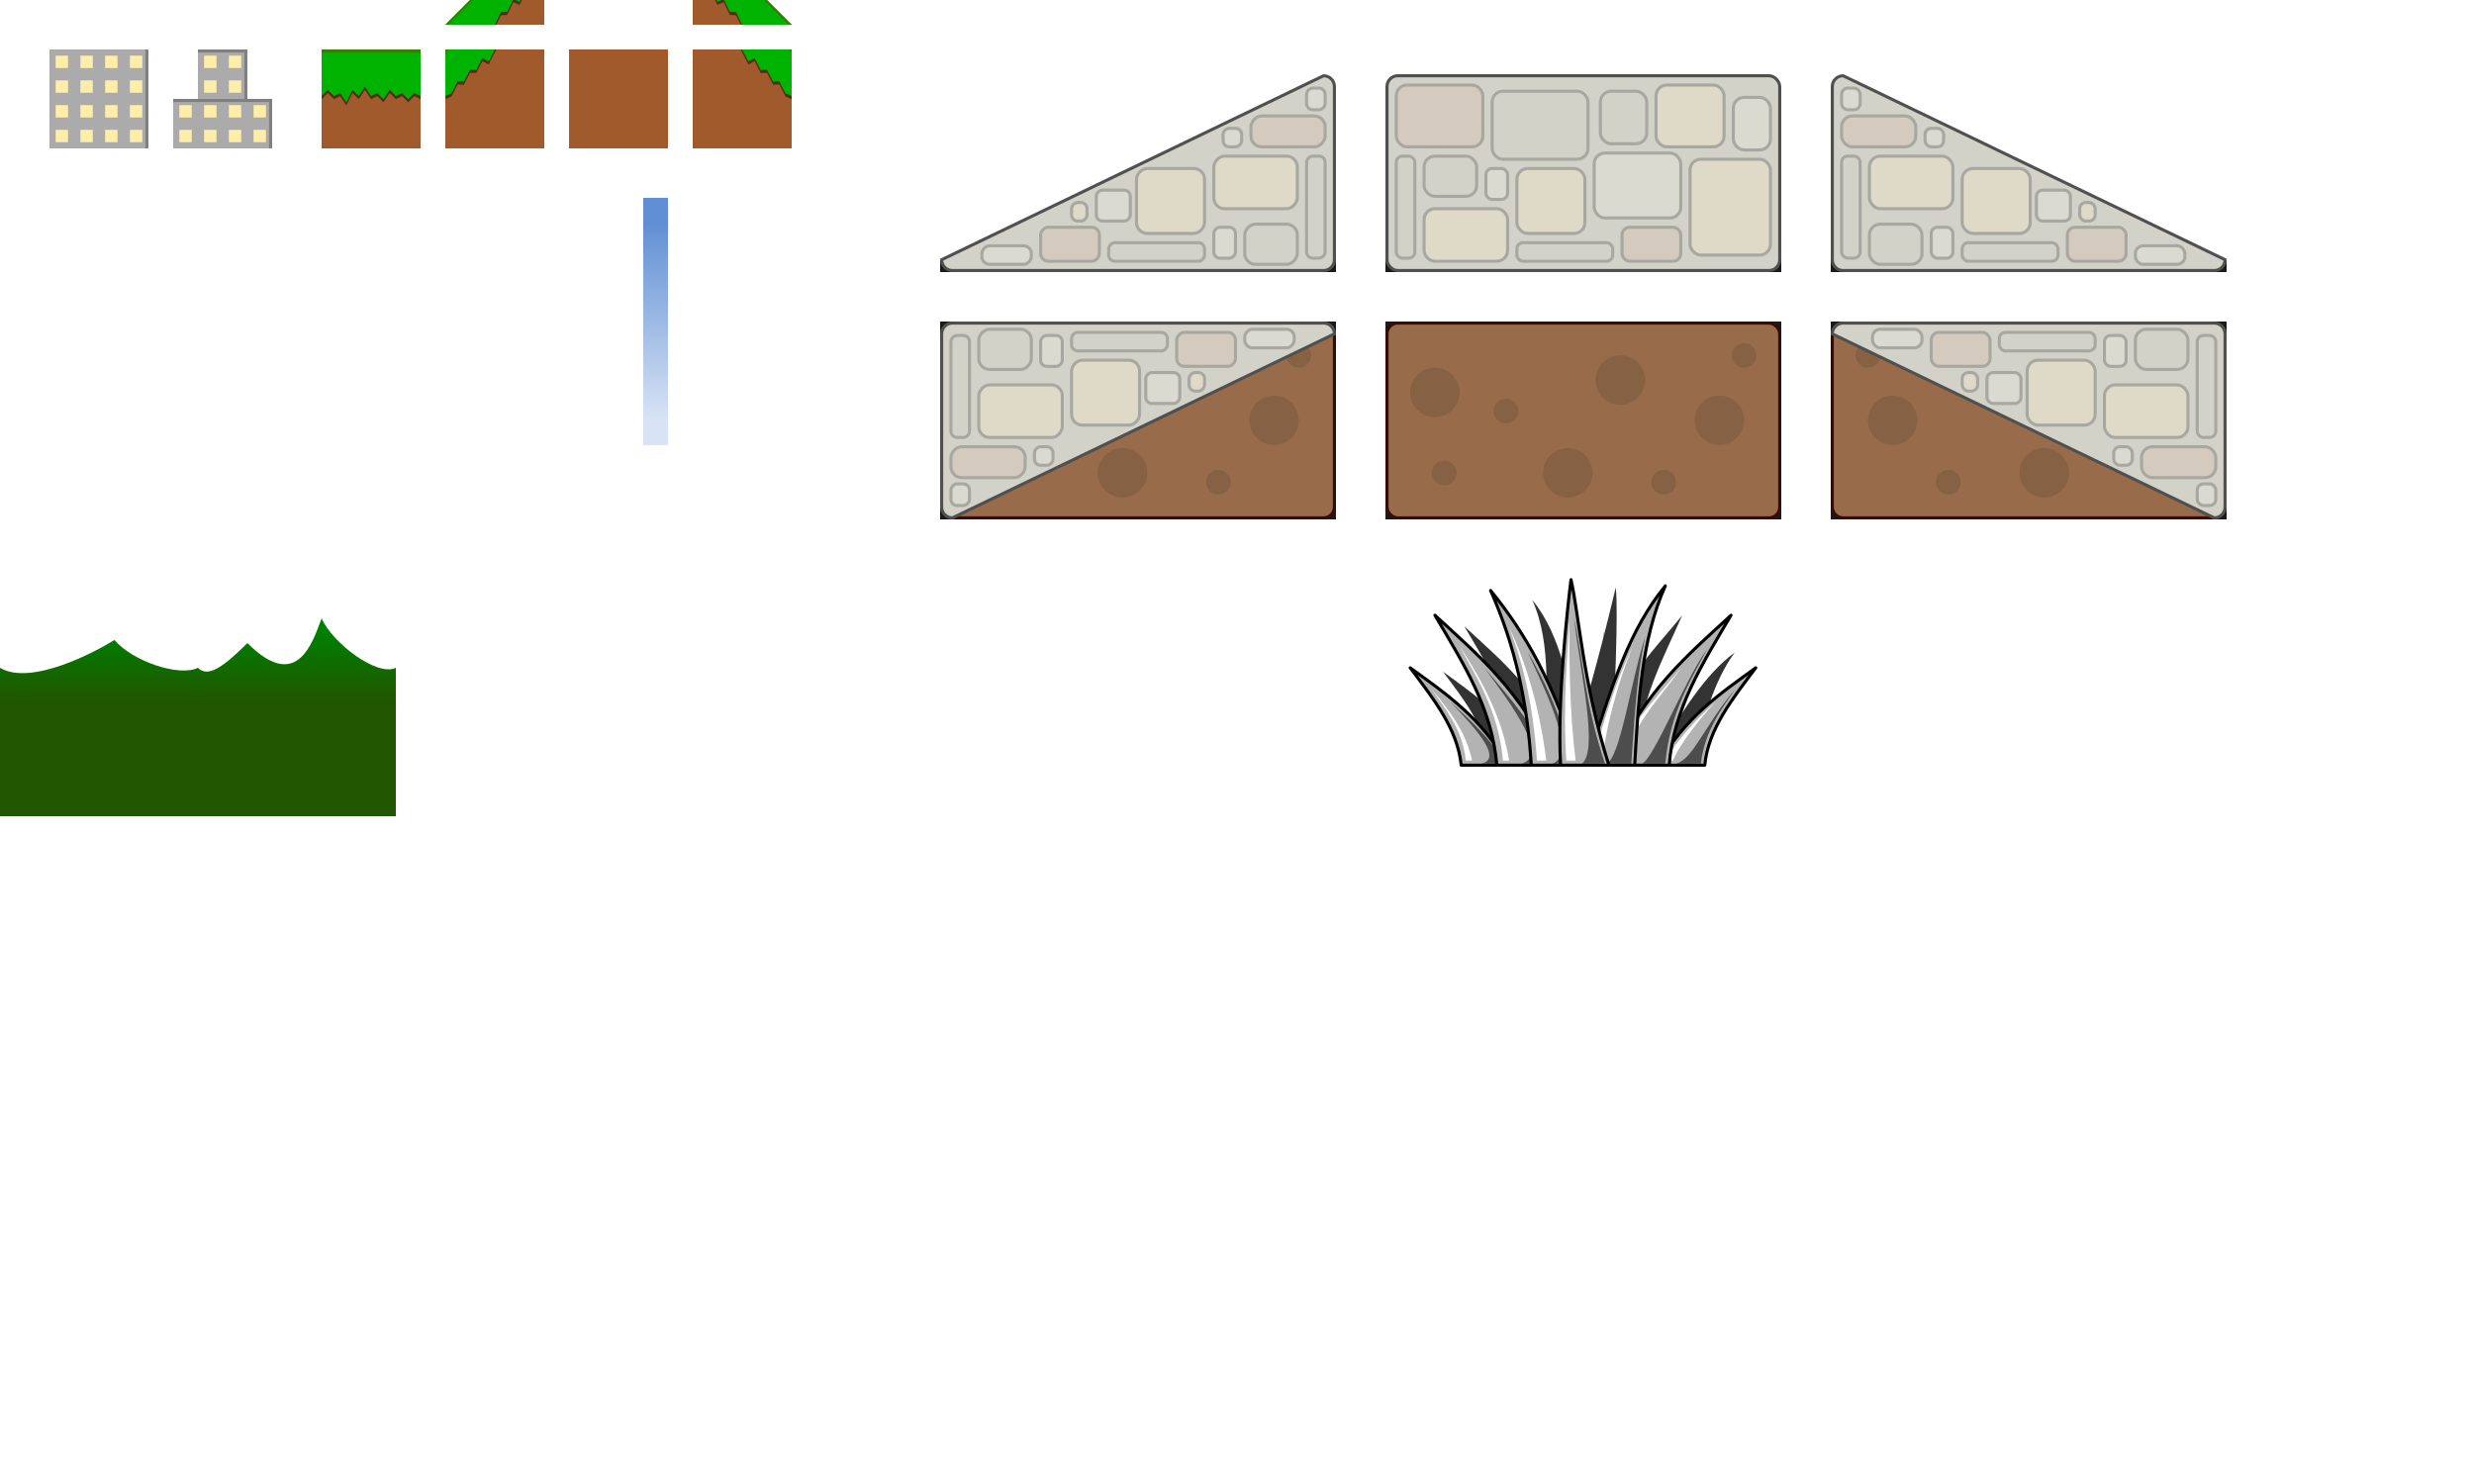 <?xml version="1.0" encoding="UTF-8" standalone="no"?>
<!-- Created with Inkscape (http://www.inkscape.org/) -->

<svg
   xmlns:dc="http://purl.org/dc/elements/1.1/"
   xmlns:cc="http://creativecommons.org/ns#"
   xmlns:rdf="http://www.w3.org/1999/02/22-rdf-syntax-ns#"
   xmlns:svg="http://www.w3.org/2000/svg"
   xmlns="http://www.w3.org/2000/svg"
   xmlns:xlink="http://www.w3.org/1999/xlink"
   xmlns:sodipodi="http://sodipodi.sourceforge.net/DTD/sodipodi-0.dtd"
   xmlns:inkscape="http://www.inkscape.org/namespaces/inkscape"
   width="800"
   height="480"
   id="svg2"
   version="1.1"
   inkscape:version="0.48.4 r9939"
   sodipodi:docname="burgercopter.svg">
  <defs
     id="defs4">
    <linearGradient
       inkscape:collect="always"
       id="linearGradient3930">
      <stop
         style="stop-color:#5f8dd3;stop-opacity:1"
         offset="0"
         id="stop3932" />
      <stop
         style="stop-color:#d7e3f4;stop-opacity:1"
         offset="1"
         id="stop3934" />
    </linearGradient>
    <linearGradient
       inkscape:collect="always"
       id="linearGradient3918">
      <stop
         style="stop-color:#008000;stop-opacity:1;"
         offset="0"
         id="stop3920" />
      <stop
         style="stop-color:#225500;stop-opacity:1"
         offset="1"
         id="stop3922" />
    </linearGradient>
    <linearGradient
       inkscape:collect="always"
       xlink:href="#linearGradient3918"
       id="linearGradient3926"
       x1="72"
       y1="660.362"
       x2="72"
       y2="700.362"
       gradientUnits="userSpaceOnUse"
       gradientTransform="matrix(0.4,0,0,0.571,0,327.584)" />
    <linearGradient
       inkscape:collect="always"
       xlink:href="#linearGradient3930"
       id="linearGradient3938"
       x1="8"
       y1="740.362"
       x2="8"
       y2="804.362"
       gradientUnits="userSpaceOnUse"
       gradientTransform="translate(208,-96)" />
    <linearGradient
       inkscape:collect="always"
       xlink:href="#linearGradient3918"
       id="linearGradient3072"
       gradientUnits="userSpaceOnUse"
       gradientTransform="matrix(0.4,0,0,0.571,0,399.584)"
       x1="72"
       y1="660.362"
       x2="72"
       y2="700.362" />
    <linearGradient
       inkscape:collect="always"
       xlink:href="#linearGradient3918"
       id="linearGradient3076"
       gradientUnits="userSpaceOnUse"
       gradientTransform="matrix(0.4,0,0,0.571,64,399.584)"
       x1="72"
       y1="660.362"
       x2="72"
       y2="700.362" />
  </defs>
  <sodipodi:namedview
     id="base"
     pagecolor="#ffffff"
     bordercolor="#666666"
     borderopacity="1.0"
     inkscape:pageopacity="0.0"
     inkscape:pageshadow="2"
     inkscape:zoom="5.6568542"
     inkscape:cx="502.84279"
     inkscape:cy="271.80832"
     inkscape:document-units="px"
     inkscape:current-layer="layer3"
     showgrid="true"
     inkscape:window-width="1571"
     inkscape:window-height="880"
     inkscape:window-x="29"
     inkscape:window-y="-3"
     inkscape:window-maximized="1"
     showguides="true"
     inkscape:guide-bbox="true">
    <inkscape:grid
       type="xygrid"
       id="grid2985"
       empspacing="8"
       visible="true"
       enabled="true"
       snapvisiblegridlinesonly="false" />
    <inkscape:grid
       type="xygrid"
       id="grid3731"
       empspacing="8"
       visible="true"
       enabled="true"
       snapvisiblegridlinesonly="false"
       spacingx="0.5px"
       spacingy="0.5px"
       dotted="true"
       color="#808080"
       opacity="0.125"
       empcolor="#808080"
       empopacity="0.251" />
  </sodipodi:namedview>
  <g
     inkscape:label="Calque 1"
     inkscape:groupmode="layer"
     id="layer1"
     transform="translate(0,-572.362)">
    <g
       id="g3802"
       inkscape:export-filename="building.png"
       inkscape:export-xdpi="90"
       inkscape:export-ydpi="90">
      <rect
         transform="translate(0,572.362)"
         y="16"
         x="16"
         height="32"
         width="32"
         id="rect2987"
         style="opacity:1;color:#000000;fill:#ababab;fill-opacity:1;fill-rule:nonzero;stroke:none;stroke-width:4;marker:none;visibility:visible;display:inline;overflow:visible;enable-background:accumulate" />
      <rect
         y="590.362"
         x="18"
         height="4"
         width="4"
         id="rect3757"
         style="opacity:1;color:#000000;fill:#ffeeaa;fill-opacity:1;fill-rule:nonzero;stroke:none;stroke-width:4;marker:none;visibility:visible;display:inline;overflow:visible;enable-background:accumulate" />
      <rect
         style="opacity:1;color:#000000;fill:#ffeeaa;fill-opacity:1;fill-rule:nonzero;stroke:none;stroke-width:4;marker:none;visibility:visible;display:inline;overflow:visible;enable-background:accumulate"
         id="rect3770"
         width="4"
         height="4"
         x="26"
         y="590.362" />
      <rect
         y="590.362"
         x="34"
         height="4"
         width="4"
         id="rect3772"
         style="opacity:1;color:#000000;fill:#ffeeaa;fill-opacity:1;fill-rule:nonzero;stroke:none;stroke-width:4;marker:none;visibility:visible;display:inline;overflow:visible;enable-background:accumulate" />
      <rect
         style="opacity:1;color:#000000;fill:#ffeeaa;fill-opacity:1;fill-rule:nonzero;stroke:none;stroke-width:4;marker:none;visibility:visible;display:inline;overflow:visible;enable-background:accumulate"
         id="rect3774"
         width="4"
         height="4"
         x="42"
         y="590.362" />
      <rect
         style="opacity:1;color:#000000;fill:#ffeeaa;fill-opacity:1;fill-rule:nonzero;stroke:none;stroke-width:4;marker:none;visibility:visible;display:inline;overflow:visible;enable-background:accumulate"
         id="rect3776"
         width="4"
         height="4"
         x="18"
         y="598.362" />
      <rect
         y="598.362"
         x="26"
         height="4"
         width="4"
         id="rect3778"
         style="opacity:1;color:#000000;fill:#ffeeaa;fill-opacity:1;fill-rule:nonzero;stroke:none;stroke-width:4;marker:none;visibility:visible;display:inline;overflow:visible;enable-background:accumulate" />
      <rect
         style="opacity:1;color:#000000;fill:#ffeeaa;fill-opacity:1;fill-rule:nonzero;stroke:none;stroke-width:4;marker:none;visibility:visible;display:inline;overflow:visible;enable-background:accumulate"
         id="rect3780"
         width="4"
         height="4"
         x="34"
         y="598.362" />
      <rect
         y="598.362"
         x="42"
         height="4"
         width="4"
         id="rect3782"
         style="opacity:1;color:#000000;fill:#ffeeaa;fill-opacity:1;fill-rule:nonzero;stroke:none;stroke-width:4;marker:none;visibility:visible;display:inline;overflow:visible;enable-background:accumulate" />
      <rect
         y="606.362"
         x="18"
         height="4"
         width="4"
         id="rect3784"
         style="opacity:1;color:#000000;fill:#ffeeaa;fill-opacity:1;fill-rule:nonzero;stroke:none;stroke-width:4;marker:none;visibility:visible;display:inline;overflow:visible;enable-background:accumulate" />
      <rect
         style="opacity:1;color:#000000;fill:#ffeeaa;fill-opacity:1;fill-rule:nonzero;stroke:none;stroke-width:4;marker:none;visibility:visible;display:inline;overflow:visible;enable-background:accumulate"
         id="rect3786"
         width="4"
         height="4"
         x="26"
         y="606.362" />
      <rect
         y="606.362"
         x="34"
         height="4"
         width="4"
         id="rect3788"
         style="opacity:1;color:#000000;fill:#ffeeaa;fill-opacity:1;fill-rule:nonzero;stroke:none;stroke-width:4;marker:none;visibility:visible;display:inline;overflow:visible;enable-background:accumulate" />
      <rect
         style="opacity:1;color:#000000;fill:#ffeeaa;fill-opacity:1;fill-rule:nonzero;stroke:none;stroke-width:4;marker:none;visibility:visible;display:inline;overflow:visible;enable-background:accumulate"
         id="rect3790"
         width="4"
         height="4"
         x="42"
         y="606.362" />
      <rect
         style="opacity:1;color:#000000;fill:#ffeeaa;fill-opacity:1;fill-rule:nonzero;stroke:none;stroke-width:4;marker:none;visibility:visible;display:inline;overflow:visible;enable-background:accumulate"
         id="rect3792"
         width="4"
         height="4"
         x="18"
         y="614.362" />
      <rect
         y="614.362"
         x="26"
         height="4"
         width="4"
         id="rect3794"
         style="opacity:1;color:#000000;fill:#ffeeaa;fill-opacity:1;fill-rule:nonzero;stroke:none;stroke-width:4;marker:none;visibility:visible;display:inline;overflow:visible;enable-background:accumulate" />
      <rect
         style="opacity:1;color:#000000;fill:#ffeeaa;fill-opacity:1;fill-rule:nonzero;stroke:none;stroke-width:4;marker:none;visibility:visible;display:inline;overflow:visible;enable-background:accumulate"
         id="rect3796"
         width="4"
         height="4"
         x="34"
         y="614.362" />
      <rect
         y="614.362"
         x="42"
         height="4"
         width="4"
         id="rect3798"
         style="opacity:1;color:#000000;fill:#ffeeaa;fill-opacity:1;fill-rule:nonzero;stroke:none;stroke-width:4;marker:none;visibility:visible;display:inline;overflow:visible;enable-background:accumulate" />
      <rect
         transform="translate(0,572.362)"
         y="16"
         x="47"
         height="32"
         width="1"
         id="rect3800"
         style="opacity:1;color:#000000;fill:#808080;fill-opacity:1;fill-rule:nonzero;stroke:none;stroke-width:4;marker:none;visibility:visible;display:inline;overflow:visible;enable-background:accumulate" />
    </g>
    <g
       id="g3822"
       transform="translate(40,0)"
       inkscape:export-filename="building-top.png"
       inkscape:export-xdpi="90"
       inkscape:export-ydpi="90">
      <g
         id="g3876">
        <rect
           y="604.344"
           x="16"
           height="16.018"
           width="32"
           id="rect3824"
           style="opacity:1;color:#000000;fill:#ababab;fill-opacity:1;fill-rule:nonzero;stroke:none;stroke-width:4;marker:none;visibility:visible;display:inline;overflow:visible;enable-background:accumulate" />
        <rect
           y="598.362"
           x="26"
           height="4"
           width="4"
           id="rect3836"
           style="opacity:1;color:#000000;fill:#ffeeaa;fill-opacity:1;fill-rule:nonzero;stroke:none;stroke-width:4;marker:none;visibility:visible;display:inline;overflow:visible;enable-background:accumulate" />
        <rect
           style="opacity:1;color:#000000;fill:#ababab;fill-opacity:1;fill-rule:nonzero;stroke:none;stroke-width:4;marker:none;visibility:visible;display:inline;overflow:visible;enable-background:accumulate"
           id="rect3862"
           width="16"
           height="16"
           x="24"
           y="588.362" />
        <rect
           style="opacity:1;color:#000000;fill:#ffeeaa;fill-opacity:1;fill-rule:nonzero;stroke:none;stroke-width:4;marker:none;visibility:visible;display:inline;overflow:visible;enable-background:accumulate"
           id="rect3838"
           width="4"
           height="4"
           x="34"
           y="598.362" />
        <rect
           y="606.362"
           x="18"
           height="4"
           width="4"
           id="rect3842"
           style="opacity:1;color:#000000;fill:#ffeeaa;fill-opacity:1;fill-rule:nonzero;stroke:none;stroke-width:4;marker:none;visibility:visible;display:inline;overflow:visible;enable-background:accumulate" />
        <rect
           style="opacity:1;color:#000000;fill:#ffeeaa;fill-opacity:1;fill-rule:nonzero;stroke:none;stroke-width:4;marker:none;visibility:visible;display:inline;overflow:visible;enable-background:accumulate"
           id="rect3844"
           width="4"
           height="4"
           x="26"
           y="606.362" />
        <rect
           y="606.362"
           x="34"
           height="4"
           width="4"
           id="rect3846"
           style="opacity:1;color:#000000;fill:#ffeeaa;fill-opacity:1;fill-rule:nonzero;stroke:none;stroke-width:4;marker:none;visibility:visible;display:inline;overflow:visible;enable-background:accumulate" />
        <rect
           style="opacity:1;color:#000000;fill:#ffeeaa;fill-opacity:1;fill-rule:nonzero;stroke:none;stroke-width:4;marker:none;visibility:visible;display:inline;overflow:visible;enable-background:accumulate"
           id="rect3848"
           width="4"
           height="4"
           x="42"
           y="606.362" />
        <rect
           style="opacity:1;color:#000000;fill:#ffeeaa;fill-opacity:1;fill-rule:nonzero;stroke:none;stroke-width:4;marker:none;visibility:visible;display:inline;overflow:visible;enable-background:accumulate"
           id="rect3850"
           width="4"
           height="4"
           x="18"
           y="614.362" />
        <rect
           y="614.362"
           x="26"
           height="4"
           width="4"
           id="rect3852"
           style="opacity:1;color:#000000;fill:#ffeeaa;fill-opacity:1;fill-rule:nonzero;stroke:none;stroke-width:4;marker:none;visibility:visible;display:inline;overflow:visible;enable-background:accumulate" />
        <rect
           style="opacity:1;color:#000000;fill:#ffeeaa;fill-opacity:1;fill-rule:nonzero;stroke:none;stroke-width:4;marker:none;visibility:visible;display:inline;overflow:visible;enable-background:accumulate"
           id="rect3854"
           width="4"
           height="4"
           x="34"
           y="614.362" />
        <rect
           y="614.362"
           x="42"
           height="4"
           width="4"
           id="rect3856"
           style="opacity:1;color:#000000;fill:#ffeeaa;fill-opacity:1;fill-rule:nonzero;stroke:none;stroke-width:4;marker:none;visibility:visible;display:inline;overflow:visible;enable-background:accumulate" />
        <rect
           y="604.344"
           x="47"
           height="16.018"
           width="1"
           id="rect3858"
           style="opacity:1;color:#000000;fill:#808080;fill-opacity:1;fill-rule:nonzero;stroke:none;stroke-width:4;marker:none;visibility:visible;display:inline;overflow:visible;enable-background:accumulate" />
        <rect
           style="opacity:1;color:#000000;fill:#ffeeaa;fill-opacity:1;fill-rule:nonzero;stroke:none;stroke-width:4;marker:none;visibility:visible;display:inline;overflow:visible;enable-background:accumulate"
           id="rect3864"
           width="4"
           height="4"
           x="34"
           y="590.362" />
        <rect
           y="598.362"
           x="26"
           height="4"
           width="4"
           id="rect3866"
           style="opacity:1;color:#000000;fill:#ffeeaa;fill-opacity:1;fill-rule:nonzero;stroke:none;stroke-width:4;marker:none;visibility:visible;display:inline;overflow:visible;enable-background:accumulate" />
        <rect
           y="590.362"
           x="26"
           height="4"
           width="4"
           id="rect3868"
           style="opacity:1;color:#000000;fill:#ffeeaa;fill-opacity:1;fill-rule:nonzero;stroke:none;stroke-width:4;marker:none;visibility:visible;display:inline;overflow:visible;enable-background:accumulate" />
        <rect
           transform="matrix(0,1,-1,0,0,0)"
           style="opacity:1;color:#000000;fill:#808080;fill-opacity:1;fill-rule:nonzero;stroke:none;stroke-width:4;marker:none;visibility:visible;display:inline;overflow:visible;enable-background:accumulate"
           id="rect3870"
           width="1"
           height="32"
           x="604.362"
           y="-48" />
        <rect
           y="-40"
           x="588.362"
           height="16"
           width="1"
           id="rect3872"
           style="opacity:1;color:#000000;fill:#808080;fill-opacity:1;fill-rule:nonzero;stroke:none;stroke-width:4;marker:none;visibility:visible;display:inline;overflow:visible;enable-background:accumulate"
           transform="matrix(0,1,-1,0,0,0)" />
        <rect
           transform="scale(-1,-1)"
           style="opacity:1;color:#000000;fill:#808080;fill-opacity:1;fill-rule:nonzero;stroke:none;stroke-width:4;marker:none;visibility:visible;display:inline;overflow:visible;enable-background:accumulate"
           id="rect3874"
           width="1"
           height="16"
           x="-40"
           y="-604.362" />
      </g>
    </g>
    <rect
       style="opacity:0.99;color:#000000;fill:url(#linearGradient3938);fill-opacity:1;fill-rule:nonzero;stroke:none;stroke-width:4;marker:none;visibility:visible;display:inline;overflow:visible;enable-background:accumulate"
       id="rect3928"
       width="8"
       height="80"
       x="208"
       y="636.344"
       inkscape:export-filename="sky.png"
       inkscape:export-xdpi="90"
       inkscape:export-ydpi="90" />
    <g
       id="g4053"
       inkscape:export-filename="ground-up-a.png"
       inkscape:export-xdpi="90"
       inkscape:export-ydpi="90">
      <rect
         style="opacity:1;color:#000000;fill:#a05a2c;fill-opacity:1;fill-rule:nonzero;stroke:none;stroke-width:4;marker:none;visibility:visible;display:inline;overflow:visible;enable-background:accumulate"
         id="rect3954"
         width="32"
         height="32"
         x="144"
         y="588.362" />
      <path
         sodipodi:nodetypes="ccccccccccc"
         inkscape:connector-curvature="0"
         id="path4033"
         d="m 144,588.362 16.486,0 -2.486,4.885 -2,-1.115 -2,3.885 -2,-0.115 -2,3.885 -2,-0.115 -2,3.885 -2,0.885 z"
         style="opacity:1;color:#000000;fill:#512e16;fill-opacity:1;fill-rule:nonzero;stroke:none;stroke-width:4;marker:none;visibility:visible;display:inline;overflow:visible;enable-background:accumulate" />
      <path
         style="opacity:1;color:#000000;fill:#00b300;fill-opacity:1;fill-rule:nonzero;stroke:none;stroke-width:4;marker:none;visibility:visible;display:inline;overflow:visible;enable-background:accumulate"
         d="m 144,588.362 16,0 -2,3.885 -2,-1.115 -2,3.885 -2,-0.115 -2,3.885 -2,-0.115 -2,3.885 -2,0.885 z"
         id="path3958"
         inkscape:connector-curvature="0"
         sodipodi:nodetypes="ccccccccccc" />
      <path
         style="color:#000000;fill:#338000;fill-opacity:1;fill-rule:nonzero;stroke:none;stroke-width:4;marker:none;visibility:visible;display:inline;overflow:visible;enable-background:accumulate"
         d="m 144,588.362 1,0 -1,1 z"
         id="rect4020"
         inkscape:connector-curvature="0"
         sodipodi:nodetypes="cccc" />
    </g>
    <g
       inkscape:export-ydpi="90"
       inkscape:export-xdpi="90"
       inkscape:export-filename="ground.png"
       id="g3998"
       transform="translate(72,-32)" />
    <g
       transform="translate(48,-40)"
       id="g4008"
       inkscape:export-filename="ground-up-b.png"
       inkscape:export-xdpi="90"
       inkscape:export-ydpi="90">
      <path
         style="opacity:1;color:#000000;fill:#a05a2c;fill-opacity:1;fill-rule:nonzero;stroke:none;stroke-width:4;marker:none;visibility:visible;display:inline;overflow:visible;enable-background:accumulate"
         d="m 104,614.362 24,-26 0,32 -32,0 z"
         id="rect4010"
         inkscape:connector-curvature="0"
         sodipodi:nodetypes="ccccc" />
      <path
         style="opacity:1;color:#000000;fill:#512e16;fill-opacity:1;fill-rule:nonzero;stroke:none;stroke-width:4;marker:none;visibility:visible;display:inline;overflow:visible;enable-background:accumulate"
         d="m 128,589.362 0,15.08 -1,-0.875 -3,7.125 -2,-0.875 -2,4.125 -2,-0.875 -2,4.125 -2,0.125 -1.512,3.045 -15.488,0 z"
         id="path4031"
         inkscape:connector-curvature="0"
         sodipodi:nodetypes="cccccccccccc" />
      <path
         sodipodi:nodetypes="cccccccccccc"
         inkscape:connector-curvature="0"
         id="path4014"
         d="m 128,588.362 0,15.08 -1,-0.875 -3,7.125 -2,-0.875 -2,4.125 -2,-0.875 -2,4.125 -2,0.125 -2,4.045 -16,0 z"
         style="color:#000000;fill:#00b300;fill-opacity:1;fill-rule:nonzero;stroke:none;stroke-width:4;marker:none;visibility:visible;display:inline;overflow:visible;enable-background:accumulate" />
      <path
         style="color:#000000;fill:#338000;fill-opacity:1;fill-rule:nonzero;stroke:none;stroke-width:4;marker:none;visibility:visible;display:inline;overflow:visible;enable-background:accumulate"
         d="m 128,588.362 0,1 -31,31 -1,0 z"
         id="rect4016"
         inkscape:connector-curvature="0"
         sodipodi:nodetypes="ccccc" />
    </g>
    <rect
       style="color:#000000;fill:#a05a2c;fill-opacity:1;fill-rule:nonzero;stroke:none;stroke-width:4;marker:none;visibility:visible;display:inline;overflow:visible;enable-background:accumulate"
       id="rect4035"
       width="32"
       height="32"
       x="184"
       y="588.362"
       inkscape:export-filename="ground.png"
       inkscape:export-xdpi="90"
       inkscape:export-ydpi="90" />
    <g
       inkscape:export-ydpi="90"
       inkscape:export-xdpi="90"
       inkscape:export-filename="ground-down-b.png"
       id="g4039"
       transform="matrix(-1,0,0,1,352,-40)">
      <path
         sodipodi:nodetypes="ccccc"
         inkscape:connector-curvature="0"
         id="path4041"
         d="m 104,614.362 24,-26 0,32 -32,0 z"
         style="color:#000000;fill:#a05a2c;fill-opacity:1;fill-rule:nonzero;stroke:none;stroke-width:4;marker:none;visibility:visible;display:inline;overflow:visible;enable-background:accumulate" />
      <path
         sodipodi:nodetypes="cccccccccccc"
         inkscape:connector-curvature="0"
         id="path4043"
         d="m 128,589.362 0,15.08 -1,-0.875 -3,7.125 -2,-0.875 -2,4.125 -2,-0.875 -2,4.125 -2,0.125 -1.512,3.045 -15.488,0 z"
         style="opacity:1;color:#000000;fill:#512e16;fill-opacity:1;fill-rule:nonzero;stroke:none;stroke-width:4;marker:none;visibility:visible;display:inline;overflow:visible;enable-background:accumulate" />
      <path
         style="color:#000000;fill:#00b300;fill-opacity:1;fill-rule:nonzero;stroke:none;stroke-width:4;marker:none;visibility:visible;display:inline;overflow:visible;enable-background:accumulate"
         d="m 128,588.362 0,15.08 -1,-0.875 -3,7.125 -2,-0.875 -2,4.125 -2,-0.875 -2,4.125 -2,0.125 -2,4.045 -16,0 z"
         id="path4045"
         inkscape:connector-curvature="0"
         sodipodi:nodetypes="cccccccccccc" />
      <path
         sodipodi:nodetypes="ccccc"
         inkscape:connector-curvature="0"
         id="path4047"
         d="m 128,588.362 0,1 -31,31 -1,0 z"
         style="color:#000000;fill:#338000;fill-opacity:1;fill-rule:nonzero;stroke:none;stroke-width:4;marker:none;visibility:visible;display:inline;overflow:visible;enable-background:accumulate" />
    </g>
    <g
       id="g4095"
       transform="matrix(-1,0,0,1,400,0)"
       inkscape:export-filename="ground-down-a.png"
       inkscape:export-xdpi="90"
       inkscape:export-ydpi="90">
      <rect
         y="588.362"
         x="144"
         height="32"
         width="32"
         id="rect4097"
         style="opacity:1;color:#000000;fill:#a05a2c;fill-opacity:1;fill-rule:nonzero;stroke:none;stroke-width:4;marker:none;visibility:visible;display:inline;overflow:visible;enable-background:accumulate" />
      <path
         style="opacity:1;color:#000000;fill:#512e16;fill-opacity:1;fill-rule:nonzero;stroke:none;stroke-width:4;marker:none;visibility:visible;display:inline;overflow:visible;enable-background:accumulate"
         d="m 144,588.362 16.486,0 -2.486,4.885 -2,-1.115 -2,3.885 -2,-0.115 -2,3.885 -2,-0.115 -2,3.885 -2,0.885 z"
         id="path4099"
         inkscape:connector-curvature="0"
         sodipodi:nodetypes="ccccccccccc" />
      <path
         sodipodi:nodetypes="ccccccccccc"
         inkscape:connector-curvature="0"
         id="path4101"
         d="m 144,588.362 16,0 -2,3.885 -2,-1.115 -2,3.885 -2,-0.115 -2,3.885 -2,-0.115 -2,3.885 -2,0.885 z"
         style="opacity:1;color:#000000;fill:#00b300;fill-opacity:1;fill-rule:nonzero;stroke:none;stroke-width:4;marker:none;visibility:visible;display:inline;overflow:visible;enable-background:accumulate" />
      <path
         sodipodi:nodetypes="cccc"
         inkscape:connector-curvature="0"
         id="path4103"
         d="m 144,588.362 1,0 -1,1 z"
         style="color:#000000;fill:#338000;fill-opacity:1;fill-rule:nonzero;stroke:none;stroke-width:4;marker:none;visibility:visible;display:inline;overflow:visible;enable-background:accumulate" />
    </g>
    <path
       inkscape:export-ydpi="90"
       inkscape:export-xdpi="90"
       inkscape:export-filename="bg1.png"
       sodipodi:nodetypes="cccccc"
       inkscape:connector-curvature="0"
       id="path3070"
       d="m 0,836.362 0,-48 c 10,6 31.054,-5.269 37,-9 6,7 21.043,11.978 27,9 l 0,48 z"
       style="fill:url(#linearGradient3072);fill-opacity:1;stroke:none" />
    <path
       style="fill:url(#linearGradient3076);fill-opacity:1;stroke:none"
       d="m 64,836.362 0,-48 c 3.194,3.194 8,0 16,-8 16,16 20.995,0 24,-8 3.525,8.061 18.043,18.978 24,16 l 0,48 z"
       id="path3074"
       inkscape:connector-curvature="0"
       sodipodi:nodetypes="ccccccc"
       inkscape:export-filename="bg2.png"
       inkscape:export-xdpi="90"
       inkscape:export-ydpi="90" />
    <g
       style="opacity:1;display:inline"
       transform="translate(168,0)"
       inkscape:export-ydpi="90"
       inkscape:export-xdpi="90"
       inkscape:export-filename="stone.png"
       id="g4529">
      <rect
         y="604.494"
         x="280"
         height="55.868"
         width="128"
         id="rect4687"
         style="color:#000000;fill:#1a1a1a;fill-opacity:1;fill-rule:nonzero;stroke:none;stroke-width:1;marker:none;visibility:visible;display:inline;overflow:visible;enable-background:accumulate" />
      <rect
         transform="translate(-8,572.362)"
         style="color:#000000;fill:#d2d2c8;fill-opacity:1;fill-rule:nonzero;stroke:#505050;stroke-width:1;stroke-miterlimit:4;stroke-opacity:1;stroke-dasharray:none;marker:none;visibility:visible;display:inline;overflow:visible;enable-background:accumulate"
         id="rect3729"
         width="127"
         height="63"
         x="288.5"
         y="24.5"
         ry="3.5" />
      <rect
         style="color:#000000;fill:#d5cabe;fill-opacity:1;fill-rule:nonzero;stroke:#a8a8a2;stroke-width:1;stroke-linecap:round;stroke-linejoin:round;stroke-miterlimit:4;stroke-opacity:1;stroke-dasharray:none;stroke-dashoffset:0;marker:none;visibility:visible;display:inline;overflow:visible;enable-background:accumulate"
         id="rect4501"
         width="28"
         height="20"
         x="291.5"
         y="27.5"
         transform="translate(-8,572.362)"
         ry="3.5" />
      <rect
         ry="3.5"
         y="601.862"
         x="314.5"
         height="22"
         width="31"
         id="rect4503"
         style="color:#000000;fill:#d2d2c8;fill-opacity:1;fill-rule:nonzero;stroke:#a8a8a2;stroke-width:1;stroke-linecap:round;stroke-linejoin:round;stroke-miterlimit:4;stroke-opacity:1;stroke-dasharray:none;stroke-dashoffset:0;marker:none;visibility:visible;display:inline;overflow:visible;enable-background:accumulate" />
      <rect
         style="color:#000000;fill:#d2d2c8;fill-opacity:1;fill-rule:nonzero;stroke:#a8a8a2;stroke-width:1;stroke-linecap:round;stroke-linejoin:round;stroke-miterlimit:4;stroke-opacity:1;stroke-dasharray:none;stroke-dashoffset:0;marker:none;visibility:visible;display:inline;overflow:visible;enable-background:accumulate"
         id="rect4505"
         width="15"
         height="17"
         x="349.5"
         y="601.862"
         ry="3.5" />
      <rect
         ry="3.5"
         y="599.862"
         x="367.5"
         height="20"
         width="22"
         id="rect4507"
         style="color:#000000;fill:#dfd9c8;fill-opacity:1;fill-rule:nonzero;stroke:#a8a8a2;stroke-width:1;stroke-linecap:round;stroke-linejoin:round;stroke-miterlimit:4;stroke-opacity:1;stroke-dasharray:none;stroke-dashoffset:0;marker:none;visibility:visible;display:inline;overflow:visible;enable-background:accumulate" />
      <rect
         ry="3.5"
         y="603.862"
         x="392.5"
         height="17"
         width="12"
         id="rect4509"
         style="color:#000000;fill:#dadad0;fill-opacity:1;fill-rule:nonzero;stroke:#a8a8a2;stroke-width:1;stroke-linecap:round;stroke-linejoin:round;stroke-miterlimit:4;stroke-opacity:1;stroke-dasharray:none;stroke-dashoffset:0;marker:none;visibility:visible;display:inline;overflow:visible;enable-background:accumulate" />
      <rect
         style="color:#000000;fill:#dadad0;fill-opacity:1;fill-rule:nonzero;stroke:#a8a8a2;stroke-width:1;stroke-linecap:round;stroke-linejoin:round;stroke-miterlimit:4;stroke-opacity:1;stroke-dasharray:none;stroke-dashoffset:0;marker:none;visibility:visible;display:inline;overflow:visible;enable-background:accumulate"
         id="rect4511"
         width="28"
         height="21"
         x="347.5"
         y="621.862"
         ry="3.5" />
      <rect
         ry="3.5"
         y="626.862"
         x="322.5"
         height="21"
         width="22"
         id="rect4513"
         style="color:#000000;fill:#dfd9c8;fill-opacity:1;fill-rule:nonzero;stroke:#a8a8a2;stroke-width:1;stroke-linecap:round;stroke-linejoin:round;stroke-miterlimit:4;stroke-opacity:1;stroke-dasharray:none;stroke-dashoffset:0;marker:none;visibility:visible;display:inline;overflow:visible;enable-background:accumulate" />
      <rect
         ry="3.5"
         y="622.862"
         x="292.5"
         height="13"
         width="17"
         id="rect4515"
         style="color:#000000;fill:#d2d2c8;fill-opacity:1;fill-rule:nonzero;stroke:#a8a8a2;stroke-width:1;stroke-linecap:round;stroke-linejoin:round;stroke-miterlimit:4;stroke-opacity:1;stroke-dasharray:none;stroke-dashoffset:0;marker:none;visibility:visible;display:inline;overflow:visible;enable-background:accumulate" />
      <rect
         style="color:#000000;fill:#dfd9c8;fill-opacity:1;fill-rule:nonzero;stroke:#a8a8a2;stroke-width:1;stroke-linecap:round;stroke-linejoin:round;stroke-miterlimit:4;stroke-opacity:1;stroke-dasharray:none;stroke-dashoffset:0;marker:none;visibility:visible;display:inline;overflow:visible;enable-background:accumulate"
         id="rect4517"
         width="27"
         height="17"
         x="292.5"
         y="639.862"
         ry="3.5" />
      <rect
         style="color:#000000;fill:#dadad0;fill-opacity:1;fill-rule:nonzero;stroke:#a8a8a2;stroke-width:1;stroke-linecap:round;stroke-linejoin:round;stroke-miterlimit:4;stroke-opacity:1;stroke-dasharray:none;stroke-dashoffset:0;marker:none;visibility:visible;display:inline;overflow:visible;enable-background:accumulate"
         id="rect4519"
         width="7"
         height="10"
         x="312.5"
         y="626.862"
         ry="2" />
      <rect
         style="color:#000000;fill:#dfd9c8;fill-opacity:1;fill-rule:nonzero;stroke:#a8a8a2;stroke-width:1;stroke-linecap:round;stroke-linejoin:round;stroke-miterlimit:4;stroke-opacity:1;stroke-dasharray:none;stroke-dashoffset:0;marker:none;visibility:visible;display:inline;overflow:visible;enable-background:accumulate"
         id="rect4521"
         width="26"
         height="31"
         x="378.5"
         y="623.862"
         ry="3.5" />
      <rect
         style="color:#000000;fill:#d2d2c8;fill-opacity:1;fill-rule:nonzero;stroke:#a8a8a2;stroke-width:1;stroke-linecap:round;stroke-linejoin:round;stroke-miterlimit:4;stroke-opacity:1;stroke-dasharray:none;stroke-dashoffset:0;marker:none;visibility:visible;display:inline;overflow:visible;enable-background:accumulate"
         id="rect4523"
         width="31"
         height="6"
         x="322.5"
         y="650.862"
         ry="2" />
      <rect
         ry="2.5"
         y="645.862"
         x="356.5"
         height="11"
         width="19"
         id="rect4525"
         style="color:#000000;fill:#d5cabe;fill-opacity:1;fill-rule:nonzero;stroke:#a8a8a2;stroke-width:1;stroke-linecap:round;stroke-linejoin:round;stroke-miterlimit:4;stroke-opacity:1;stroke-dasharray:none;stroke-dashoffset:0;marker:none;visibility:visible;display:inline;overflow:visible;enable-background:accumulate" />
      <rect
         ry="2"
         y="-289.5"
         x="-655.862"
         height="6"
         width="33"
         id="rect4527"
         style="color:#000000;fill:#d2d2c8;fill-opacity:1;fill-rule:nonzero;stroke:#a8a8a2;stroke-width:1;stroke-linecap:round;stroke-linejoin:round;stroke-miterlimit:4;stroke-opacity:1;stroke-dasharray:none;stroke-dashoffset:0;marker:none;visibility:visible;display:inline;overflow:visible;enable-background:accumulate"
         transform="matrix(0,-1,-1,0,0,0)" />
    </g>
    <g
       style="opacity:1;display:inline"
       inkscape:export-ydpi="90"
       inkscape:export-xdpi="90"
       inkscape:export-filename="stone-down-b.png"
       transform="translate(312,0)"
       id="g4546">
      <path
         sodipodi:nodetypes="cccccc"
         inkscape:connector-curvature="0"
         id="rect4687-3"
         d="m 280,636.362 4,0 124,20 0,4 -128,0 z"
         style="color:#000000;fill:#1a1a1a;fill-opacity:1;fill-rule:nonzero;stroke:none;stroke-width:1;marker:none;visibility:visible;display:inline;overflow:visible;enable-background:accumulate" />
      <path
         sodipodi:nodetypes="ccssssc"
         inkscape:connector-curvature="0"
         id="rect4548"
         d="M 292,24.5 415.5,84 c 0,1.939 -1.561,3.5 -3.5,3.5 l -120,0 c -1.939,0 -3.5,-1.561 -3.5,-3.5 l 0,-56 c 0,-1.939 1.561,-3.5 3.5,-3.5 z"
         style="color:#000000;fill:#d2d2c8;fill-opacity:1;fill-rule:nonzero;stroke:#505050;stroke-width:1;stroke-miterlimit:4;stroke-opacity:1;marker:none;visibility:visible;display:inline;overflow:visible;enable-background:accumulate"
         transform="translate(-8,572.362)" />
      <rect
         ry="3.5"
         transform="translate(-8,572.362)"
         y="37.5"
         x="291.5"
         height="10"
         width="24"
         id="rect4550"
         style="color:#000000;fill:#d5cabe;fill-opacity:1;fill-rule:nonzero;stroke:#a8a8a2;stroke-width:1;stroke-linecap:round;stroke-linejoin:round;stroke-miterlimit:4;stroke-opacity:1;stroke-dasharray:none;stroke-dashoffset:0;marker:none;visibility:visible;display:inline;overflow:visible;enable-background:accumulate" />
      <rect
         style="color:#000000;fill:#dfd9c8;fill-opacity:1;fill-rule:nonzero;stroke:#a8a8a2;stroke-width:1;stroke-linecap:round;stroke-linejoin:round;stroke-miterlimit:4;stroke-opacity:1;stroke-dasharray:none;stroke-dashoffset:0;marker:none;visibility:visible;display:inline;overflow:visible;enable-background:accumulate"
         id="rect4562"
         width="22"
         height="21"
         x="322.5"
         y="626.862"
         ry="3.5" />
      <rect
         style="color:#000000;fill:#d2d2c8;fill-opacity:1;fill-rule:nonzero;stroke:#a8a8a2;stroke-width:1;stroke-linecap:round;stroke-linejoin:round;stroke-miterlimit:4;stroke-opacity:1;stroke-dasharray:none;stroke-dashoffset:0;marker:none;visibility:visible;display:inline;overflow:visible;enable-background:accumulate"
         id="rect4564"
         width="17"
         height="13"
         x="292.5"
         y="644.862"
         ry="3.5" />
      <rect
         ry="3.5"
         y="622.862"
         x="292.5"
         height="17"
         width="27"
         id="rect4566"
         style="color:#000000;fill:#dfd9c8;fill-opacity:1;fill-rule:nonzero;stroke:#a8a8a2;stroke-width:1;stroke-linecap:round;stroke-linejoin:round;stroke-miterlimit:4;stroke-opacity:1;stroke-dasharray:none;stroke-dashoffset:0;marker:none;visibility:visible;display:inline;overflow:visible;enable-background:accumulate" />
      <rect
         ry="2"
         y="645.862"
         x="312.5"
         height="10"
         width="7"
         id="rect4568"
         style="color:#000000;fill:#dadad0;fill-opacity:1;fill-rule:nonzero;stroke:#a8a8a2;stroke-width:1;stroke-linecap:round;stroke-linejoin:round;stroke-miterlimit:4;stroke-opacity:1;stroke-dasharray:none;stroke-dashoffset:0;marker:none;visibility:visible;display:inline;overflow:visible;enable-background:accumulate" />
      <rect
         ry="2"
         y="650.862"
         x="322.5"
         height="6"
         width="31"
         id="rect4572"
         style="color:#000000;fill:#d2d2c8;fill-opacity:1;fill-rule:nonzero;stroke:#a8a8a2;stroke-width:1;stroke-linecap:round;stroke-linejoin:round;stroke-miterlimit:4;stroke-opacity:1;stroke-dasharray:none;stroke-dashoffset:0;marker:none;visibility:visible;display:inline;overflow:visible;enable-background:accumulate" />
      <rect
         style="color:#000000;fill:#d5cabe;fill-opacity:1;fill-rule:nonzero;stroke:#a8a8a2;stroke-width:1;stroke-linecap:round;stroke-linejoin:round;stroke-miterlimit:4;stroke-opacity:1;stroke-dasharray:none;stroke-dashoffset:0;marker:none;visibility:visible;display:inline;overflow:visible;enable-background:accumulate"
         id="rect4574"
         width="19"
         height="11"
         x="356.5"
         y="645.862"
         ry="2.5" />
      <rect
         transform="matrix(0,-1,-1,0,0,0)"
         style="color:#000000;fill:#d2d2c8;fill-opacity:1;fill-rule:nonzero;stroke:#a8a8a2;stroke-width:1;stroke-linecap:round;stroke-linejoin:round;stroke-miterlimit:4;stroke-opacity:1;stroke-dasharray:none;stroke-dashoffset:0;marker:none;visibility:visible;display:inline;overflow:visible;enable-background:accumulate"
         id="rect4576"
         width="33"
         height="6"
         x="-655.862"
         y="-289.5"
         ry="2" />
      <rect
         style="color:#000000;fill:#dadad0;fill-opacity:1;fill-rule:nonzero;stroke:#a8a8a2;stroke-width:1;stroke-linecap:round;stroke-linejoin:round;stroke-miterlimit:4;stroke-opacity:1;stroke-dasharray:none;stroke-dashoffset:0;marker:none;visibility:visible;display:inline;overflow:visible;enable-background:accumulate"
         id="rect4579"
         width="6"
         height="7"
         x="283.5"
         y="600.862"
         ry="2" />
      <rect
         ry="2"
         y="613.862"
         x="310.5"
         height="6"
         width="6"
         id="rect4581"
         style="color:#000000;fill:#dadad0;fill-opacity:1;fill-rule:nonzero;stroke:#a8a8a2;stroke-width:1;stroke-linecap:round;stroke-linejoin:round;stroke-miterlimit:4;stroke-opacity:1;stroke-dasharray:none;stroke-dashoffset:0;marker:none;visibility:visible;display:inline;overflow:visible;enable-background:accumulate" />
      <rect
         style="color:#000000;fill:#dadad0;fill-opacity:1;fill-rule:nonzero;stroke:#a8a8a2;stroke-width:1;stroke-linecap:round;stroke-linejoin:round;stroke-miterlimit:4;stroke-opacity:1;stroke-dasharray:none;stroke-dashoffset:0;marker:none;visibility:visible;display:inline;overflow:visible;enable-background:accumulate"
         id="rect4583"
         width="11"
         height="10"
         x="346.5"
         y="633.862"
         ry="2" />
      <rect
         style="color:#000000;fill:#dfd9c8;fill-opacity:1;fill-rule:nonzero;stroke:#a8a8a2;stroke-width:1;stroke-linecap:round;stroke-linejoin:round;stroke-miterlimit:4;stroke-opacity:1;stroke-dasharray:none;stroke-dashoffset:0;marker:none;visibility:visible;display:inline;overflow:visible;enable-background:accumulate"
         id="rect4585"
         width="5"
         height="6"
         x="360.5"
         y="637.862"
         ry="2" />
      <rect
         ry="2.5"
         y="651.862"
         x="378.5"
         height="6"
         width="16"
         id="rect4587"
         style="color:#000000;fill:#dadad0;fill-opacity:1;fill-rule:nonzero;stroke:#a8a8a2;stroke-width:1;stroke-linecap:round;stroke-linejoin:round;stroke-miterlimit:4;stroke-opacity:1;stroke-dasharray:none;stroke-dashoffset:0;marker:none;visibility:visible;display:inline;overflow:visible;enable-background:accumulate" />
    </g>
    <g
       style="opacity:1;display:inline"
       inkscape:export-ydpi="90"
       inkscape:export-xdpi="90"
       inkscape:export-filename="ground.png"
       transform="translate(168,80)"
       id="g4619">
      <rect
         y="596.362"
         x="280"
         height="64"
         width="128"
         id="rect4687-8"
         style="color:#000000;fill:#1a1a1a;fill-opacity:1;fill-rule:nonzero;stroke:none;stroke-width:1;marker:none;visibility:visible;display:inline;overflow:visible;enable-background:accumulate" />
      <rect
         ry="3.5"
         transform="translate(-8,572.362)"
         y="24.5"
         x="288.5"
         height="63"
         width="127"
         id="rect4621"
         style="color:#000000;fill:#986b4b;fill-opacity:1;fill-rule:nonzero;stroke:#360c09;stroke-width:1;stroke-miterlimit:4;stroke-opacity:1;stroke-dasharray:none;marker:none;visibility:visible;display:inline;overflow:visible;enable-background:accumulate" />
      <path
         transform="matrix(0.71,0,0,0.756,-42.53,453.67)"
         d="m 488.034,219.078 c 0,5.842 -5.044,10.578 -11.267,10.578 -6.222,0 -11.267,-4.736 -11.267,-10.578 0,-5.842 5.044,-10.578 11.267,-10.578 6.222,0 11.267,4.736 11.267,10.578 z"
         sodipodi:ry="10.577591"
         sodipodi:rx="11.266754"
         sodipodi:cy="219.07759"
         sodipodi:cx="476.76675"
         id="path4651"
         style="color:#000000;fill:#866143;fill-opacity:1;fill-rule:nonzero;stroke:none;stroke-width:1;marker:none;visibility:visible;display:inline;overflow:visible;enable-background:accumulate"
         sodipodi:type="arc" />
      <path
         sodipodi:type="arc"
         style="color:#000000;fill:#866143;fill-opacity:1;fill-rule:nonzero;stroke:none;stroke-width:1;marker:none;visibility:visible;display:inline;overflow:visible;enable-background:accumulate"
         id="path4653"
         sodipodi:cx="476.76675"
         sodipodi:cy="219.07759"
         sodipodi:rx="11.266754"
         sodipodi:ry="10.577591"
         d="m 488.034,219.078 c 0,5.842 -5.044,10.578 -11.267,10.578 -6.222,0 -11.267,-4.736 -11.267,-10.578 0,-5.842 5.044,-10.578 11.267,-10.578 6.222,0 11.267,4.736 11.267,10.578 z"
         transform="matrix(0.71,0,0,0.756,0.47,479.67)" />
      <path
         transform="matrix(0.71,0,0,0.756,17.47,449.67)"
         d="m 488.034,219.078 c 0,5.842 -5.044,10.578 -11.267,10.578 -6.222,0 -11.267,-4.736 -11.267,-10.578 0,-5.842 5.044,-10.578 11.267,-10.578 6.222,0 11.267,4.736 11.267,10.578 z"
         sodipodi:ry="10.577591"
         sodipodi:rx="11.266754"
         sodipodi:cy="219.07759"
         sodipodi:cx="476.76675"
         id="path4655"
         style="color:#000000;fill:#866143;fill-opacity:1;fill-rule:nonzero;stroke:none;stroke-width:1;marker:none;visibility:visible;display:inline;overflow:visible;enable-background:accumulate"
         sodipodi:type="arc" />
      <path
         sodipodi:type="arc"
         style="color:#000000;fill:#866143;fill-opacity:1;fill-rule:nonzero;stroke:none;stroke-width:1;marker:none;visibility:visible;display:inline;overflow:visible;enable-background:accumulate"
         id="path4657"
         sodipodi:cx="476.76675"
         sodipodi:cy="219.07759"
         sodipodi:rx="11.266754"
         sodipodi:ry="10.577591"
         d="m 488.034,219.078 c 0,5.842 -5.044,10.578 -11.267,10.578 -6.222,0 -11.267,-4.736 -11.267,-10.578 0,-5.842 5.044,-10.578 11.267,-10.578 6.222,0 11.267,4.736 11.267,10.578 z"
         transform="matrix(0.355,0,0,0.378,200.735,565.516)" />
      <path
         transform="matrix(0.355,0,0,0.378,149.735,542.516)"
         d="m 488.034,219.078 c 0,5.842 -5.044,10.578 -11.267,10.578 -6.222,0 -11.267,-4.736 -11.267,-10.578 0,-5.842 5.044,-10.578 11.267,-10.578 6.222,0 11.267,4.736 11.267,10.578 z"
         sodipodi:ry="10.577591"
         sodipodi:rx="11.266754"
         sodipodi:cy="219.07759"
         sodipodi:cx="476.76675"
         id="path4659"
         style="color:#000000;fill:#866143;fill-opacity:1;fill-rule:nonzero;stroke:none;stroke-width:1;marker:none;visibility:visible;display:inline;overflow:visible;enable-background:accumulate"
         sodipodi:type="arc" />
      <path
         sodipodi:type="arc"
         style="color:#000000;fill:#866143;fill-opacity:1;fill-rule:nonzero;stroke:none;stroke-width:1;marker:none;visibility:visible;display:inline;overflow:visible;enable-background:accumulate"
         id="path4661"
         sodipodi:cx="476.76675"
         sodipodi:cy="219.07759"
         sodipodi:rx="11.266754"
         sodipodi:ry="10.577591"
         d="m 488.034,219.078 c 0,5.842 -5.044,10.578 -11.267,10.578 -6.222,0 -11.267,-4.736 -11.267,-10.578 0,-5.842 5.044,-10.578 11.267,-10.578 6.222,0 11.267,4.736 11.267,10.578 z"
         transform="matrix(0.71,0,0,0.756,49.47,462.67)" />
      <path
         sodipodi:type="arc"
         style="color:#000000;fill:#866143;fill-opacity:1;fill-rule:nonzero;stroke:none;stroke-width:1;marker:none;visibility:visible;display:inline;overflow:visible;enable-background:accumulate"
         id="path4663"
         sodipodi:cx="476.76675"
         sodipodi:cy="219.07759"
         sodipodi:rx="11.266754"
         sodipodi:ry="10.577591"
         d="m 488.034,219.078 c 0,5.842 -5.044,10.578 -11.267,10.578 -6.222,0 -11.267,-4.736 -11.267,-10.578 0,-5.842 5.044,-10.578 11.267,-10.578 6.222,0 11.267,4.736 11.267,10.578 z"
         transform="matrix(0.355,0,0,0.378,129.735,562.516)" />
      <path
         transform="matrix(0.355,0,0,0.378,226.735,524.516)"
         d="m 488.034,219.078 c 0,5.842 -5.044,10.578 -11.267,10.578 -6.222,0 -11.267,-4.736 -11.267,-10.578 0,-5.842 5.044,-10.578 11.267,-10.578 6.222,0 11.267,4.736 11.267,10.578 z"
         sodipodi:ry="10.577591"
         sodipodi:rx="11.266754"
         sodipodi:cy="219.07759"
         sodipodi:cx="476.76675"
         id="path4665"
         style="color:#000000;fill:#866143;fill-opacity:1;fill-rule:nonzero;stroke:none;stroke-width:1;marker:none;visibility:visible;display:inline;overflow:visible;enable-background:accumulate"
         sodipodi:type="arc" />
    </g>
    <g
       style="opacity:1;display:inline"
       id="g4715"
       transform="matrix(-1,0,0,1,712,0)"
       inkscape:export-filename="stone-up-b.png"
       inkscape:export-xdpi="90"
       inkscape:export-ydpi="90">
      <path
         style="color:#000000;fill:#1a1a1a;fill-opacity:1;fill-rule:nonzero;stroke:none;stroke-width:1;marker:none;visibility:visible;display:inline;overflow:visible;enable-background:accumulate"
         d="m 280,636.362 4,0 124,20 0,4 -128,0 z"
         id="path4717"
         inkscape:connector-curvature="0"
         sodipodi:nodetypes="cccccc" />
      <path
         transform="translate(-8,572.362)"
         style="color:#000000;fill:#d2d2c8;fill-opacity:1;fill-rule:nonzero;stroke:#505050;stroke-width:1;stroke-miterlimit:4;stroke-opacity:1;marker:none;visibility:visible;display:inline;overflow:visible;enable-background:accumulate"
         d="M 292,24.5 415.5,84 c 0,1.939 -1.561,3.5 -3.5,3.5 l -120,0 c -1.939,0 -3.5,-1.561 -3.5,-3.5 l 0,-56 c 0,-1.939 1.561,-3.5 3.5,-3.5 z"
         id="path4719"
         inkscape:connector-curvature="0"
         sodipodi:nodetypes="ccssssc" />
      <rect
         style="color:#000000;fill:#d5cabe;fill-opacity:1;fill-rule:nonzero;stroke:#a8a8a2;stroke-width:1;stroke-linecap:round;stroke-linejoin:round;stroke-miterlimit:4;stroke-opacity:1;stroke-dasharray:none;stroke-dashoffset:0;marker:none;visibility:visible;display:inline;overflow:visible;enable-background:accumulate"
         id="rect4721"
         width="24"
         height="10"
         x="291.5"
         y="37.5"
         transform="translate(-8,572.362)"
         ry="3.5" />
      <rect
         ry="3.5"
         y="626.862"
         x="322.5"
         height="21"
         width="22"
         id="rect4723"
         style="color:#000000;fill:#dfd9c8;fill-opacity:1;fill-rule:nonzero;stroke:#a8a8a2;stroke-width:1;stroke-linecap:round;stroke-linejoin:round;stroke-miterlimit:4;stroke-opacity:1;stroke-dasharray:none;stroke-dashoffset:0;marker:none;visibility:visible;display:inline;overflow:visible;enable-background:accumulate" />
      <rect
         ry="3.5"
         y="644.862"
         x="292.5"
         height="13"
         width="17"
         id="rect4725"
         style="color:#000000;fill:#d2d2c8;fill-opacity:1;fill-rule:nonzero;stroke:#a8a8a2;stroke-width:1;stroke-linecap:round;stroke-linejoin:round;stroke-miterlimit:4;stroke-opacity:1;stroke-dasharray:none;stroke-dashoffset:0;marker:none;visibility:visible;display:inline;overflow:visible;enable-background:accumulate" />
      <rect
         style="color:#000000;fill:#dfd9c8;fill-opacity:1;fill-rule:nonzero;stroke:#a8a8a2;stroke-width:1;stroke-linecap:round;stroke-linejoin:round;stroke-miterlimit:4;stroke-opacity:1;stroke-dasharray:none;stroke-dashoffset:0;marker:none;visibility:visible;display:inline;overflow:visible;enable-background:accumulate"
         id="rect4727"
         width="27"
         height="17"
         x="292.5"
         y="622.862"
         ry="3.5" />
      <rect
         style="color:#000000;fill:#dadad0;fill-opacity:1;fill-rule:nonzero;stroke:#a8a8a2;stroke-width:1;stroke-linecap:round;stroke-linejoin:round;stroke-miterlimit:4;stroke-opacity:1;stroke-dasharray:none;stroke-dashoffset:0;marker:none;visibility:visible;display:inline;overflow:visible;enable-background:accumulate"
         id="rect4729"
         width="7"
         height="10"
         x="312.5"
         y="645.862"
         ry="2" />
      <rect
         style="color:#000000;fill:#d2d2c8;fill-opacity:1;fill-rule:nonzero;stroke:#a8a8a2;stroke-width:1;stroke-linecap:round;stroke-linejoin:round;stroke-miterlimit:4;stroke-opacity:1;stroke-dasharray:none;stroke-dashoffset:0;marker:none;visibility:visible;display:inline;overflow:visible;enable-background:accumulate"
         id="rect4731"
         width="31"
         height="6"
         x="322.5"
         y="650.862"
         ry="2" />
      <rect
         ry="2.5"
         y="645.862"
         x="356.5"
         height="11"
         width="19"
         id="rect4733"
         style="color:#000000;fill:#d5cabe;fill-opacity:1;fill-rule:nonzero;stroke:#a8a8a2;stroke-width:1;stroke-linecap:round;stroke-linejoin:round;stroke-miterlimit:4;stroke-opacity:1;stroke-dasharray:none;stroke-dashoffset:0;marker:none;visibility:visible;display:inline;overflow:visible;enable-background:accumulate" />
      <rect
         ry="2"
         y="-289.5"
         x="-655.862"
         height="6"
         width="33"
         id="rect4735"
         style="color:#000000;fill:#d2d2c8;fill-opacity:1;fill-rule:nonzero;stroke:#a8a8a2;stroke-width:1;stroke-linecap:round;stroke-linejoin:round;stroke-miterlimit:4;stroke-opacity:1;stroke-dasharray:none;stroke-dashoffset:0;marker:none;visibility:visible;display:inline;overflow:visible;enable-background:accumulate"
         transform="matrix(0,-1,-1,0,0,0)" />
      <rect
         ry="2"
         y="600.862"
         x="283.5"
         height="7"
         width="6"
         id="rect4737"
         style="color:#000000;fill:#dadad0;fill-opacity:1;fill-rule:nonzero;stroke:#a8a8a2;stroke-width:1;stroke-linecap:round;stroke-linejoin:round;stroke-miterlimit:4;stroke-opacity:1;stroke-dasharray:none;stroke-dashoffset:0;marker:none;visibility:visible;display:inline;overflow:visible;enable-background:accumulate" />
      <rect
         style="color:#000000;fill:#dadad0;fill-opacity:1;fill-rule:nonzero;stroke:#a8a8a2;stroke-width:1;stroke-linecap:round;stroke-linejoin:round;stroke-miterlimit:4;stroke-opacity:1;stroke-dasharray:none;stroke-dashoffset:0;marker:none;visibility:visible;display:inline;overflow:visible;enable-background:accumulate"
         id="rect4739"
         width="6"
         height="6"
         x="310.5"
         y="613.862"
         ry="2" />
      <rect
         ry="2"
         y="633.862"
         x="346.5"
         height="10"
         width="11"
         id="rect4741"
         style="color:#000000;fill:#dadad0;fill-opacity:1;fill-rule:nonzero;stroke:#a8a8a2;stroke-width:1;stroke-linecap:round;stroke-linejoin:round;stroke-miterlimit:4;stroke-opacity:1;stroke-dasharray:none;stroke-dashoffset:0;marker:none;visibility:visible;display:inline;overflow:visible;enable-background:accumulate" />
      <rect
         ry="2"
         y="637.862"
         x="360.5"
         height="6"
         width="5"
         id="rect4743"
         style="color:#000000;fill:#dfd9c8;fill-opacity:1;fill-rule:nonzero;stroke:#a8a8a2;stroke-width:1;stroke-linecap:round;stroke-linejoin:round;stroke-miterlimit:4;stroke-opacity:1;stroke-dasharray:none;stroke-dashoffset:0;marker:none;visibility:visible;display:inline;overflow:visible;enable-background:accumulate" />
      <rect
         style="color:#000000;fill:#dadad0;fill-opacity:1;fill-rule:nonzero;stroke:#a8a8a2;stroke-width:1;stroke-linecap:round;stroke-linejoin:round;stroke-miterlimit:4;stroke-opacity:1;stroke-dasharray:none;stroke-dashoffset:0;marker:none;visibility:visible;display:inline;overflow:visible;enable-background:accumulate"
         id="rect4745"
         width="16"
         height="6"
         x="378.5"
         y="651.862"
         ry="2.5" />
    </g>
    <g
       style="opacity:1;display:inline"
       inkscape:export-ydpi="90"
       inkscape:export-xdpi="90"
       inkscape:export-filename="stone-up-a.png"
       transform="translate(24,80)"
       id="g4787">
      <rect
         y="596.362"
         x="280"
         height="64"
         width="128"
         id="rect4789"
         style="color:#000000;fill:#1a1a1a;fill-opacity:1;fill-rule:nonzero;stroke:none;stroke-width:1;marker:none;visibility:visible;display:inline;overflow:visible;enable-background:accumulate" />
      <rect
         ry="3.5"
         transform="translate(-8,572.362)"
         y="24.5"
         x="288.5"
         height="63"
         width="127"
         id="rect4791"
         style="color:#000000;fill:#986b4b;fill-opacity:1;fill-rule:nonzero;stroke:#360c09;stroke-width:1;stroke-miterlimit:4;stroke-opacity:1;stroke-dasharray:none;marker:none;visibility:visible;display:inline;overflow:visible;enable-background:accumulate" />
      <path
         transform="matrix(0.71,0,0,0.756,-42.53,453.67)"
         d="m 488.034,219.078 c 0,5.842 -5.044,10.578 -11.267,10.578 -6.222,0 -11.267,-4.736 -11.267,-10.578 0,-5.842 5.044,-10.578 11.267,-10.578 6.222,0 11.267,4.736 11.267,10.578 z"
         sodipodi:ry="10.577591"
         sodipodi:rx="11.266754"
         sodipodi:cy="219.07759"
         sodipodi:cx="476.76675"
         id="path4793"
         style="color:#000000;fill:#866143;fill-opacity:1;fill-rule:nonzero;stroke:none;stroke-width:1;marker:none;visibility:visible;display:inline;overflow:visible;enable-background:accumulate"
         sodipodi:type="arc" />
      <path
         sodipodi:type="arc"
         style="color:#000000;fill:#866143;fill-opacity:1;fill-rule:nonzero;stroke:none;stroke-width:1;marker:none;visibility:visible;display:inline;overflow:visible;enable-background:accumulate"
         id="path4795"
         sodipodi:cx="476.76675"
         sodipodi:cy="219.07759"
         sodipodi:rx="11.266754"
         sodipodi:ry="10.577591"
         d="m 488.034,219.078 c 0,5.842 -5.044,10.578 -11.267,10.578 -6.222,0 -11.267,-4.736 -11.267,-10.578 0,-5.842 5.044,-10.578 11.267,-10.578 6.222,0 11.267,4.736 11.267,10.578 z"
         transform="matrix(0.71,0,0,0.756,0.47,479.67)" />
      <path
         transform="matrix(0.71,0,0,0.756,17.47,449.67)"
         d="m 488.034,219.078 c 0,5.842 -5.044,10.578 -11.267,10.578 -6.222,0 -11.267,-4.736 -11.267,-10.578 0,-5.842 5.044,-10.578 11.267,-10.578 6.222,0 11.267,4.736 11.267,10.578 z"
         sodipodi:ry="10.577591"
         sodipodi:rx="11.266754"
         sodipodi:cy="219.07759"
         sodipodi:cx="476.76675"
         id="path4797"
         style="color:#000000;fill:#866143;fill-opacity:1;fill-rule:nonzero;stroke:none;stroke-width:1;marker:none;visibility:visible;display:inline;overflow:visible;enable-background:accumulate"
         sodipodi:type="arc" />
      <path
         sodipodi:type="arc"
         style="color:#000000;fill:#866143;fill-opacity:1;fill-rule:nonzero;stroke:none;stroke-width:1;marker:none;visibility:visible;display:inline;overflow:visible;enable-background:accumulate"
         id="path4799"
         sodipodi:cx="476.76675"
         sodipodi:cy="219.07759"
         sodipodi:rx="11.266754"
         sodipodi:ry="10.577591"
         d="m 488.034,219.078 c 0,5.842 -5.044,10.578 -11.267,10.578 -6.222,0 -11.267,-4.736 -11.267,-10.578 0,-5.842 5.044,-10.578 11.267,-10.578 6.222,0 11.267,4.736 11.267,10.578 z"
         transform="matrix(0.355,0,0,0.378,200.735,565.516)" />
      <path
         transform="matrix(0.355,0,0,0.378,149.735,542.516)"
         d="m 488.034,219.078 c 0,5.842 -5.044,10.578 -11.267,10.578 -6.222,0 -11.267,-4.736 -11.267,-10.578 0,-5.842 5.044,-10.578 11.267,-10.578 6.222,0 11.267,4.736 11.267,10.578 z"
         sodipodi:ry="10.577591"
         sodipodi:rx="11.266754"
         sodipodi:cy="219.07759"
         sodipodi:cx="476.76675"
         id="path4801"
         style="color:#000000;fill:#866143;fill-opacity:1;fill-rule:nonzero;stroke:none;stroke-width:1;marker:none;visibility:visible;display:inline;overflow:visible;enable-background:accumulate"
         sodipodi:type="arc" />
      <path
         sodipodi:type="arc"
         style="color:#000000;fill:#866143;fill-opacity:1;fill-rule:nonzero;stroke:none;stroke-width:1;marker:none;visibility:visible;display:inline;overflow:visible;enable-background:accumulate"
         id="path4803"
         sodipodi:cx="476.76675"
         sodipodi:cy="219.07759"
         sodipodi:rx="11.266754"
         sodipodi:ry="10.577591"
         d="m 488.034,219.078 c 0,5.842 -5.044,10.578 -11.267,10.578 -6.222,0 -11.267,-4.736 -11.267,-10.578 0,-5.842 5.044,-10.578 11.267,-10.578 6.222,0 11.267,4.736 11.267,10.578 z"
         transform="matrix(0.71,0,0,0.756,49.47,462.67)" />
      <path
         sodipodi:type="arc"
         style="color:#000000;fill:#866143;fill-opacity:1;fill-rule:nonzero;stroke:none;stroke-width:1;marker:none;visibility:visible;display:inline;overflow:visible;enable-background:accumulate"
         id="path4805"
         sodipodi:cx="476.76675"
         sodipodi:cy="219.07759"
         sodipodi:rx="11.266754"
         sodipodi:ry="10.577591"
         d="m 488.034,219.078 c 0,5.842 -5.044,10.578 -11.267,10.578 -6.222,0 -11.267,-4.736 -11.267,-10.578 0,-5.842 5.044,-10.578 11.267,-10.578 6.222,0 11.267,4.736 11.267,10.578 z"
         transform="matrix(0.355,0,0,0.378,129.735,562.516)" />
      <path
         transform="matrix(0.355,0,0,0.378,226.735,524.516)"
         d="m 488.034,219.078 c 0,5.842 -5.044,10.578 -11.267,10.578 -6.222,0 -11.267,-4.736 -11.267,-10.578 0,-5.842 5.044,-10.578 11.267,-10.578 6.222,0 11.267,4.736 11.267,10.578 z"
         sodipodi:ry="10.577591"
         sodipodi:rx="11.266754"
         sodipodi:cy="219.07759"
         sodipodi:cx="476.76675"
         id="path4807"
         style="color:#000000;fill:#866143;fill-opacity:1;fill-rule:nonzero;stroke:none;stroke-width:1;marker:none;visibility:visible;display:inline;overflow:visible;enable-background:accumulate"
         sodipodi:type="arc" />
      <g
         id="g4715-6"
         transform="matrix(1,0,0,-1,0,1256.724)"
         inkscape:export-filename="stone-up-b.png"
         inkscape:export-xdpi="90"
         inkscape:export-ydpi="90">
        <path
           transform="translate(-8,572.362)"
           style="color:#000000;fill:#d2d2c8;fill-opacity:1;fill-rule:nonzero;stroke:#505050;stroke-width:1;stroke-miterlimit:4;stroke-opacity:1;marker:none;visibility:visible;display:inline;overflow:visible;enable-background:accumulate"
           d="M 292,24.5 415.5,84 c 0,1.939 -1.561,3.5 -3.5,3.5 l -120,0 c -1.939,0 -3.5,-1.561 -3.5,-3.5 l 0,-56 c 0,-1.939 1.561,-3.5 3.5,-3.5 z"
           id="path4719-4"
           inkscape:connector-curvature="0"
           sodipodi:nodetypes="ccssssc" />
        <rect
           style="color:#000000;fill:#d5cabe;fill-opacity:1;fill-rule:nonzero;stroke:#a8a8a2;stroke-width:1;stroke-linecap:round;stroke-linejoin:round;stroke-miterlimit:4;stroke-opacity:1;stroke-dasharray:none;stroke-dashoffset:0;marker:none;visibility:visible;display:inline;overflow:visible;enable-background:accumulate"
           id="rect4721-2"
           width="24"
           height="10"
           x="291.5"
           y="37.5"
           transform="translate(-8,572.362)"
           ry="3.5" />
        <rect
           ry="3.5"
           y="626.862"
           x="322.5"
           height="21"
           width="22"
           id="rect4723-1"
           style="color:#000000;fill:#dfd9c8;fill-opacity:1;fill-rule:nonzero;stroke:#a8a8a2;stroke-width:1;stroke-linecap:round;stroke-linejoin:round;stroke-miterlimit:4;stroke-opacity:1;stroke-dasharray:none;stroke-dashoffset:0;marker:none;visibility:visible;display:inline;overflow:visible;enable-background:accumulate" />
        <rect
           ry="3.5"
           y="644.862"
           x="292.5"
           height="13"
           width="17"
           id="rect4725-0"
           style="color:#000000;fill:#d2d2c8;fill-opacity:1;fill-rule:nonzero;stroke:#a8a8a2;stroke-width:1;stroke-linecap:round;stroke-linejoin:round;stroke-miterlimit:4;stroke-opacity:1;stroke-dasharray:none;stroke-dashoffset:0;marker:none;visibility:visible;display:inline;overflow:visible;enable-background:accumulate" />
        <rect
           style="color:#000000;fill:#dfd9c8;fill-opacity:1;fill-rule:nonzero;stroke:#a8a8a2;stroke-width:1;stroke-linecap:round;stroke-linejoin:round;stroke-miterlimit:4;stroke-opacity:1;stroke-dasharray:none;stroke-dashoffset:0;marker:none;visibility:visible;display:inline;overflow:visible;enable-background:accumulate"
           id="rect4727-1"
           width="27"
           height="17"
           x="292.5"
           y="622.862"
           ry="3.5" />
        <rect
           style="color:#000000;fill:#dadad0;fill-opacity:1;fill-rule:nonzero;stroke:#a8a8a2;stroke-width:1;stroke-linecap:round;stroke-linejoin:round;stroke-miterlimit:4;stroke-opacity:1;stroke-dasharray:none;stroke-dashoffset:0;marker:none;visibility:visible;display:inline;overflow:visible;enable-background:accumulate"
           id="rect4729-7"
           width="7"
           height="10"
           x="312.5"
           y="645.862"
           ry="2" />
        <rect
           style="color:#000000;fill:#d2d2c8;fill-opacity:1;fill-rule:nonzero;stroke:#a8a8a2;stroke-width:1;stroke-linecap:round;stroke-linejoin:round;stroke-miterlimit:4;stroke-opacity:1;stroke-dasharray:none;stroke-dashoffset:0;marker:none;visibility:visible;display:inline;overflow:visible;enable-background:accumulate"
           id="rect4731-5"
           width="31"
           height="6"
           x="322.5"
           y="650.862"
           ry="2" />
        <rect
           ry="2.5"
           y="645.862"
           x="356.5"
           height="11"
           width="19"
           id="rect4733-3"
           style="color:#000000;fill:#d5cabe;fill-opacity:1;fill-rule:nonzero;stroke:#a8a8a2;stroke-width:1;stroke-linecap:round;stroke-linejoin:round;stroke-miterlimit:4;stroke-opacity:1;stroke-dasharray:none;stroke-dashoffset:0;marker:none;visibility:visible;display:inline;overflow:visible;enable-background:accumulate" />
        <rect
           ry="2"
           y="-289.5"
           x="-655.862"
           height="6"
           width="33"
           id="rect4735-7"
           style="color:#000000;fill:#d2d2c8;fill-opacity:1;fill-rule:nonzero;stroke:#a8a8a2;stroke-width:1;stroke-linecap:round;stroke-linejoin:round;stroke-miterlimit:4;stroke-opacity:1;stroke-dasharray:none;stroke-dashoffset:0;marker:none;visibility:visible;display:inline;overflow:visible;enable-background:accumulate"
           transform="matrix(0,-1,-1,0,0,0)" />
        <rect
           ry="2"
           y="600.862"
           x="283.5"
           height="7"
           width="6"
           id="rect4737-9"
           style="color:#000000;fill:#dadad0;fill-opacity:1;fill-rule:nonzero;stroke:#a8a8a2;stroke-width:1;stroke-linecap:round;stroke-linejoin:round;stroke-miterlimit:4;stroke-opacity:1;stroke-dasharray:none;stroke-dashoffset:0;marker:none;visibility:visible;display:inline;overflow:visible;enable-background:accumulate" />
        <rect
           style="color:#000000;fill:#dadad0;fill-opacity:1;fill-rule:nonzero;stroke:#a8a8a2;stroke-width:1;stroke-linecap:round;stroke-linejoin:round;stroke-miterlimit:4;stroke-opacity:1;stroke-dasharray:none;stroke-dashoffset:0;marker:none;visibility:visible;display:inline;overflow:visible;enable-background:accumulate"
           id="rect4739-7"
           width="6"
           height="6"
           x="310.5"
           y="613.862"
           ry="2" />
        <rect
           ry="2"
           y="633.862"
           x="346.5"
           height="10"
           width="11"
           id="rect4741-4"
           style="color:#000000;fill:#dadad0;fill-opacity:1;fill-rule:nonzero;stroke:#a8a8a2;stroke-width:1;stroke-linecap:round;stroke-linejoin:round;stroke-miterlimit:4;stroke-opacity:1;stroke-dasharray:none;stroke-dashoffset:0;marker:none;visibility:visible;display:inline;overflow:visible;enable-background:accumulate" />
        <rect
           ry="2"
           y="637.862"
           x="360.5"
           height="6"
           width="5"
           id="rect4743-5"
           style="color:#000000;fill:#dfd9c8;fill-opacity:1;fill-rule:nonzero;stroke:#a8a8a2;stroke-width:1;stroke-linecap:round;stroke-linejoin:round;stroke-miterlimit:4;stroke-opacity:1;stroke-dasharray:none;stroke-dashoffset:0;marker:none;visibility:visible;display:inline;overflow:visible;enable-background:accumulate" />
        <rect
           style="color:#000000;fill:#dadad0;fill-opacity:1;fill-rule:nonzero;stroke:#a8a8a2;stroke-width:1;stroke-linecap:round;stroke-linejoin:round;stroke-miterlimit:4;stroke-opacity:1;stroke-dasharray:none;stroke-dashoffset:0;marker:none;visibility:visible;display:inline;overflow:visible;enable-background:accumulate"
           id="rect4745-4"
           width="16"
           height="6"
           x="378.5"
           y="651.862"
           ry="2.5" />
      </g>
    </g>
    <g
       style="opacity:1;display:inline"
       id="g4872"
       transform="matrix(-1,0,0,1,1000,80)"
       inkscape:export-filename="stone-down-a.png"
       inkscape:export-xdpi="90"
       inkscape:export-ydpi="90">
      <rect
         style="color:#000000;fill:#1a1a1a;fill-opacity:1;fill-rule:nonzero;stroke:none;stroke-width:1;marker:none;visibility:visible;display:inline;overflow:visible;enable-background:accumulate"
         id="rect4874"
         width="128"
         height="64"
         x="280"
         y="596.362" />
      <rect
         style="color:#000000;fill:#986b4b;fill-opacity:1;fill-rule:nonzero;stroke:#360c09;stroke-width:1;stroke-miterlimit:4;stroke-opacity:1;stroke-dasharray:none;marker:none;visibility:visible;display:inline;overflow:visible;enable-background:accumulate"
         id="rect4876"
         width="127"
         height="63"
         x="288.5"
         y="24.5"
         transform="translate(-8,572.362)"
         ry="3.5" />
      <path
         sodipodi:type="arc"
         style="color:#000000;fill:#866143;fill-opacity:1;fill-rule:nonzero;stroke:none;stroke-width:1;marker:none;visibility:visible;display:inline;overflow:visible;enable-background:accumulate"
         id="path4878"
         sodipodi:cx="476.76675"
         sodipodi:cy="219.07759"
         sodipodi:rx="11.266754"
         sodipodi:ry="10.577591"
         d="m 488.034,219.078 c 0,5.842 -5.044,10.578 -11.267,10.578 -6.222,0 -11.267,-4.736 -11.267,-10.578 0,-5.842 5.044,-10.578 11.267,-10.578 6.222,0 11.267,4.736 11.267,10.578 z"
         transform="matrix(0.71,0,0,0.756,-42.53,453.67)" />
      <path
         transform="matrix(0.71,0,0,0.756,0.47,479.67)"
         d="m 488.034,219.078 c 0,5.842 -5.044,10.578 -11.267,10.578 -6.222,0 -11.267,-4.736 -11.267,-10.578 0,-5.842 5.044,-10.578 11.267,-10.578 6.222,0 11.267,4.736 11.267,10.578 z"
         sodipodi:ry="10.577591"
         sodipodi:rx="11.266754"
         sodipodi:cy="219.07759"
         sodipodi:cx="476.76675"
         id="path4880"
         style="color:#000000;fill:#866143;fill-opacity:1;fill-rule:nonzero;stroke:none;stroke-width:1;marker:none;visibility:visible;display:inline;overflow:visible;enable-background:accumulate"
         sodipodi:type="arc" />
      <path
         sodipodi:type="arc"
         style="color:#000000;fill:#866143;fill-opacity:1;fill-rule:nonzero;stroke:none;stroke-width:1;marker:none;visibility:visible;display:inline;overflow:visible;enable-background:accumulate"
         id="path4882"
         sodipodi:cx="476.76675"
         sodipodi:cy="219.07759"
         sodipodi:rx="11.266754"
         sodipodi:ry="10.577591"
         d="m 488.034,219.078 c 0,5.842 -5.044,10.578 -11.267,10.578 -6.222,0 -11.267,-4.736 -11.267,-10.578 0,-5.842 5.044,-10.578 11.267,-10.578 6.222,0 11.267,4.736 11.267,10.578 z"
         transform="matrix(0.71,0,0,0.756,17.47,449.67)" />
      <path
         transform="matrix(0.355,0,0,0.378,200.735,565.516)"
         d="m 488.034,219.078 c 0,5.842 -5.044,10.578 -11.267,10.578 -6.222,0 -11.267,-4.736 -11.267,-10.578 0,-5.842 5.044,-10.578 11.267,-10.578 6.222,0 11.267,4.736 11.267,10.578 z"
         sodipodi:ry="10.577591"
         sodipodi:rx="11.266754"
         sodipodi:cy="219.07759"
         sodipodi:cx="476.76675"
         id="path4884"
         style="color:#000000;fill:#866143;fill-opacity:1;fill-rule:nonzero;stroke:none;stroke-width:1;marker:none;visibility:visible;display:inline;overflow:visible;enable-background:accumulate"
         sodipodi:type="arc" />
      <path
         sodipodi:type="arc"
         style="color:#000000;fill:#866143;fill-opacity:1;fill-rule:nonzero;stroke:none;stroke-width:1;marker:none;visibility:visible;display:inline;overflow:visible;enable-background:accumulate"
         id="path4886"
         sodipodi:cx="476.76675"
         sodipodi:cy="219.07759"
         sodipodi:rx="11.266754"
         sodipodi:ry="10.577591"
         d="m 488.034,219.078 c 0,5.842 -5.044,10.578 -11.267,10.578 -6.222,0 -11.267,-4.736 -11.267,-10.578 0,-5.842 5.044,-10.578 11.267,-10.578 6.222,0 11.267,4.736 11.267,10.578 z"
         transform="matrix(0.355,0,0,0.378,149.735,542.516)" />
      <path
         transform="matrix(0.71,0,0,0.756,49.47,462.67)"
         d="m 488.034,219.078 c 0,5.842 -5.044,10.578 -11.267,10.578 -6.222,0 -11.267,-4.736 -11.267,-10.578 0,-5.842 5.044,-10.578 11.267,-10.578 6.222,0 11.267,4.736 11.267,10.578 z"
         sodipodi:ry="10.577591"
         sodipodi:rx="11.266754"
         sodipodi:cy="219.07759"
         sodipodi:cx="476.76675"
         id="path4888"
         style="color:#000000;fill:#866143;fill-opacity:1;fill-rule:nonzero;stroke:none;stroke-width:1;marker:none;visibility:visible;display:inline;overflow:visible;enable-background:accumulate"
         sodipodi:type="arc" />
      <path
         transform="matrix(0.355,0,0,0.378,129.735,562.516)"
         d="m 488.034,219.078 c 0,5.842 -5.044,10.578 -11.267,10.578 -6.222,0 -11.267,-4.736 -11.267,-10.578 0,-5.842 5.044,-10.578 11.267,-10.578 6.222,0 11.267,4.736 11.267,10.578 z"
         sodipodi:ry="10.577591"
         sodipodi:rx="11.266754"
         sodipodi:cy="219.07759"
         sodipodi:cx="476.76675"
         id="path4890"
         style="color:#000000;fill:#866143;fill-opacity:1;fill-rule:nonzero;stroke:none;stroke-width:1;marker:none;visibility:visible;display:inline;overflow:visible;enable-background:accumulate"
         sodipodi:type="arc" />
      <path
         sodipodi:type="arc"
         style="color:#000000;fill:#866143;fill-opacity:1;fill-rule:nonzero;stroke:none;stroke-width:1;marker:none;visibility:visible;display:inline;overflow:visible;enable-background:accumulate"
         id="path4892"
         sodipodi:cx="476.76675"
         sodipodi:cy="219.07759"
         sodipodi:rx="11.266754"
         sodipodi:ry="10.577591"
         d="m 488.034,219.078 c 0,5.842 -5.044,10.578 -11.267,10.578 -6.222,0 -11.267,-4.736 -11.267,-10.578 0,-5.842 5.044,-10.578 11.267,-10.578 6.222,0 11.267,4.736 11.267,10.578 z"
         transform="matrix(0.355,0,0,0.378,226.735,524.516)" />
      <g
         inkscape:export-ydpi="90"
         inkscape:export-xdpi="90"
         inkscape:export-filename="stone-up-b.png"
         transform="matrix(1,0,0,-1,0,1256.724)"
         id="g4894">
        <path
           sodipodi:nodetypes="ccssssc"
           inkscape:connector-curvature="0"
           id="path4896"
           d="M 292,24.5 415.5,84 c 0,1.939 -1.561,3.5 -3.5,3.5 l -120,0 c -1.939,0 -3.5,-1.561 -3.5,-3.5 l 0,-56 c 0,-1.939 1.561,-3.5 3.5,-3.5 z"
           style="color:#000000;fill:#d2d2c8;fill-opacity:1;fill-rule:nonzero;stroke:#505050;stroke-width:1;stroke-miterlimit:4;stroke-opacity:1;marker:none;visibility:visible;display:inline;overflow:visible;enable-background:accumulate"
           transform="translate(-8,572.362)" />
        <rect
           ry="3.5"
           transform="translate(-8,572.362)"
           y="37.5"
           x="291.5"
           height="10"
           width="24"
           id="rect4898"
           style="color:#000000;fill:#d5cabe;fill-opacity:1;fill-rule:nonzero;stroke:#a8a8a2;stroke-width:1;stroke-linecap:round;stroke-linejoin:round;stroke-miterlimit:4;stroke-opacity:1;stroke-dasharray:none;stroke-dashoffset:0;marker:none;visibility:visible;display:inline;overflow:visible;enable-background:accumulate" />
        <rect
           style="color:#000000;fill:#dfd9c8;fill-opacity:1;fill-rule:nonzero;stroke:#a8a8a2;stroke-width:1;stroke-linecap:round;stroke-linejoin:round;stroke-miterlimit:4;stroke-opacity:1;stroke-dasharray:none;stroke-dashoffset:0;marker:none;visibility:visible;display:inline;overflow:visible;enable-background:accumulate"
           id="rect4900"
           width="22"
           height="21"
           x="322.5"
           y="626.862"
           ry="3.5" />
        <rect
           style="color:#000000;fill:#d2d2c8;fill-opacity:1;fill-rule:nonzero;stroke:#a8a8a2;stroke-width:1;stroke-linecap:round;stroke-linejoin:round;stroke-miterlimit:4;stroke-opacity:1;stroke-dasharray:none;stroke-dashoffset:0;marker:none;visibility:visible;display:inline;overflow:visible;enable-background:accumulate"
           id="rect4902"
           width="17"
           height="13"
           x="292.5"
           y="644.862"
           ry="3.5" />
        <rect
           ry="3.5"
           y="622.862"
           x="292.5"
           height="17"
           width="27"
           id="rect4904"
           style="color:#000000;fill:#dfd9c8;fill-opacity:1;fill-rule:nonzero;stroke:#a8a8a2;stroke-width:1;stroke-linecap:round;stroke-linejoin:round;stroke-miterlimit:4;stroke-opacity:1;stroke-dasharray:none;stroke-dashoffset:0;marker:none;visibility:visible;display:inline;overflow:visible;enable-background:accumulate" />
        <rect
           ry="2"
           y="645.862"
           x="312.5"
           height="10"
           width="7"
           id="rect4906"
           style="color:#000000;fill:#dadad0;fill-opacity:1;fill-rule:nonzero;stroke:#a8a8a2;stroke-width:1;stroke-linecap:round;stroke-linejoin:round;stroke-miterlimit:4;stroke-opacity:1;stroke-dasharray:none;stroke-dashoffset:0;marker:none;visibility:visible;display:inline;overflow:visible;enable-background:accumulate" />
        <rect
           ry="2"
           y="650.862"
           x="322.5"
           height="6"
           width="31"
           id="rect4908"
           style="color:#000000;fill:#d2d2c8;fill-opacity:1;fill-rule:nonzero;stroke:#a8a8a2;stroke-width:1;stroke-linecap:round;stroke-linejoin:round;stroke-miterlimit:4;stroke-opacity:1;stroke-dasharray:none;stroke-dashoffset:0;marker:none;visibility:visible;display:inline;overflow:visible;enable-background:accumulate" />
        <rect
           style="color:#000000;fill:#d5cabe;fill-opacity:1;fill-rule:nonzero;stroke:#a8a8a2;stroke-width:1;stroke-linecap:round;stroke-linejoin:round;stroke-miterlimit:4;stroke-opacity:1;stroke-dasharray:none;stroke-dashoffset:0;marker:none;visibility:visible;display:inline;overflow:visible;enable-background:accumulate"
           id="rect4910"
           width="19"
           height="11"
           x="356.5"
           y="645.862"
           ry="2.5" />
        <rect
           transform="matrix(0,-1,-1,0,0,0)"
           style="color:#000000;fill:#d2d2c8;fill-opacity:1;fill-rule:nonzero;stroke:#a8a8a2;stroke-width:1;stroke-linecap:round;stroke-linejoin:round;stroke-miterlimit:4;stroke-opacity:1;stroke-dasharray:none;stroke-dashoffset:0;marker:none;visibility:visible;display:inline;overflow:visible;enable-background:accumulate"
           id="rect4912"
           width="33"
           height="6"
           x="-655.862"
           y="-289.5"
           ry="2" />
        <rect
           style="color:#000000;fill:#dadad0;fill-opacity:1;fill-rule:nonzero;stroke:#a8a8a2;stroke-width:1;stroke-linecap:round;stroke-linejoin:round;stroke-miterlimit:4;stroke-opacity:1;stroke-dasharray:none;stroke-dashoffset:0;marker:none;visibility:visible;display:inline;overflow:visible;enable-background:accumulate"
           id="rect4914"
           width="6"
           height="7"
           x="283.5"
           y="600.862"
           ry="2" />
        <rect
           ry="2"
           y="613.862"
           x="310.5"
           height="6"
           width="6"
           id="rect4916"
           style="color:#000000;fill:#dadad0;fill-opacity:1;fill-rule:nonzero;stroke:#a8a8a2;stroke-width:1;stroke-linecap:round;stroke-linejoin:round;stroke-miterlimit:4;stroke-opacity:1;stroke-dasharray:none;stroke-dashoffset:0;marker:none;visibility:visible;display:inline;overflow:visible;enable-background:accumulate" />
        <rect
           style="color:#000000;fill:#dadad0;fill-opacity:1;fill-rule:nonzero;stroke:#a8a8a2;stroke-width:1;stroke-linecap:round;stroke-linejoin:round;stroke-miterlimit:4;stroke-opacity:1;stroke-dasharray:none;stroke-dashoffset:0;marker:none;visibility:visible;display:inline;overflow:visible;enable-background:accumulate"
           id="rect4918"
           width="11"
           height="10"
           x="346.5"
           y="633.862"
           ry="2" />
        <rect
           style="color:#000000;fill:#dfd9c8;fill-opacity:1;fill-rule:nonzero;stroke:#a8a8a2;stroke-width:1;stroke-linecap:round;stroke-linejoin:round;stroke-miterlimit:4;stroke-opacity:1;stroke-dasharray:none;stroke-dashoffset:0;marker:none;visibility:visible;display:inline;overflow:visible;enable-background:accumulate"
           id="rect4920"
           width="5"
           height="6"
           x="360.5"
           y="637.862"
           ry="2" />
        <rect
           ry="2.5"
           y="651.862"
           x="378.5"
           height="6"
           width="16"
           id="rect4922"
           style="color:#000000;fill:#dadad0;fill-opacity:1;fill-rule:nonzero;stroke:#a8a8a2;stroke-width:1;stroke-linecap:round;stroke-linejoin:round;stroke-miterlimit:4;stroke-opacity:1;stroke-dasharray:none;stroke-dashoffset:0;marker:none;visibility:visible;display:inline;overflow:visible;enable-background:accumulate" />
      </g>
    </g>
    <rect
       style="opacity:1;display:inline;color:#000000;fill:#a05a2c;fill-opacity:1;fill-rule:nonzero;stroke:none;stroke-width:4;marker:none;visibility:visible;overflow:visible;enable-background:accumulate"
       id="rect3942"
       width="32"
       height="32"
       x="104"
       y="16"
       transform="translate(0,572.362)" />
    <path
       sodipodi:nodetypes="cccccccccccccccccccc"
       inkscape:connector-curvature="0"
       id="path3945"
       d="m 104,17 32,0 0,15.08 -2,-1 -2,2 -2,-2 -2,1 -2,-2 -2,3 -2,-2 -2,1 -2,-3 -2,3 -2,-2 -2,4 -2,-3 -2,1 -2,-2 -2,2 z"
       style="opacity:1;display:inline;color:#000000;fill:#502d16;fill-opacity:1;fill-rule:nonzero;stroke:none;stroke-width:4;marker:none;visibility:visible;overflow:visible;enable-background:accumulate"
       transform="translate(0,572.362)" />
    <path
       style="opacity:1;display:inline;color:#000000;fill:#00b300;fill-opacity:1;fill-rule:nonzero;stroke:none;stroke-width:4;marker:none;visibility:visible;overflow:visible;enable-background:accumulate"
       d="m 104,16 32,0 0,15.08 -2,-1 -2,2 -2,-2 -2,1 -2,-2 -2,3 -2,-2 -2,1 -2,-3 -2,3 -2,-2 -2,4 -2,-3 -2,1 -2,-2 -2,2 z"
       id="rect3940"
       inkscape:connector-curvature="0"
       sodipodi:nodetypes="cccccccccccccccccccc"
       transform="translate(0,572.362)" />
    <rect
       y="16"
       x="104"
       height="1"
       width="32"
       id="rect3960"
       style="opacity:1;display:inline;color:#000000;fill:#338000;fill-opacity:1;fill-rule:nonzero;stroke:none;stroke-width:4;marker:none;visibility:visible;overflow:visible;enable-background:accumulate"
       transform="translate(0,572.362)" />
    <g
       id="use4344"
       transform="matrix(-1,0,0,1,1033.75,0)" />
    <g
       id="g4465"
       style="fill:#333333;stroke:none"
       transform="matrix(-0.864,0,0,0.864,957.113,108.455)">
      <g
         id="g4467"
         style="fill:#333333;stroke:none">
        <path
           sodipodi:nodetypes="cccc"
           transform="translate(0,572.362)"
           inkscape:connector-curvature="0"
           id="path4469"
           d="m 472.5,247.5 c -1.178,-11.771 -6.513,-28.681 -14.013,-38.681 11,8 20.874,23.4 29.013,38.681 z"
           style="fill:#333333;stroke:none" />
        <path
           sodipodi:nodetypes="cccc"
           inkscape:connector-curvature="0"
           id="path4473"
           d="m 486.5,819.362 -7.5,0 c 7.404,-1.635 -2.5,-12 -10,-20 6.793,6.311 13.821,12.706 17.5,20 z"
           style="fill:#333333;stroke:none" />
      </g>
      <g
         id="g4475"
         style="fill:#333333;stroke:none">
        <path
           style="fill:#333333;stroke:none"
           d="m 484,819.862 c -1.44,-18.311 -10.833,-32.944 -20,-48.5 13.444,12.444 28.552,24.73 38.5,48.5 z"
           id="path4477"
           inkscape:connector-curvature="0"
           sodipodi:nodetypes="cccc" />
        <path
           style="fill:#333333;stroke:none"
           d="m 486,818.362 c -1.481,-16.749 -9.111,-27.667 -14,-37 6.111,9.333 13.575,21.996 16,37 z"
           id="path4479"
           inkscape:connector-curvature="0"
           sodipodi:nodetypes="cccc" />
        <path
           style="fill:#333333;stroke:none"
           d="m 501.5,819.362 -9.5,0 c 9.049,-2.543 -2.833,-18.556 -12,-31 8.303,9.817 17.004,19.653 21.5,31 z"
           id="path4481"
           inkscape:connector-curvature="0"
           sodipodi:nodetypes="cccc" />
      </g>
      <g
         id="g4483"
         style="fill:#333333;stroke:none">
        <path
           sodipodi:nodetypes="cccc"
           inkscape:connector-curvature="0"
           id="path4485"
           d="m 495.155,819.862 c -1.225,-20.646 -9.193,-35.031 -16.991,-52.571 11.437,14.032 24.124,25.768 32.586,52.571 z"
           style="fill:#333333;stroke:none" />
      </g>
      <g
         id="g4491"
         transform="matrix(-1,0,0,1,1023.75,0)"
         style="fill:#333333;stroke:none">
        <path
           style="fill:#333333;stroke:none"
           d="m 472.5,247.5 c -1.178,-11.771 -9,-21.5 -16.5,-31.5 11,8 23.361,16.219 31.5,31.5 z"
           id="path4493"
           inkscape:connector-curvature="0"
           transform="translate(0,572.362)"
           sodipodi:nodetypes="cccc" />
        <path
           style="fill:#333333;stroke:none"
           d="m 473.75,247 c -1.212,-10.767 -7,-18 -11,-24 10,12 13.5,22.5 19,24 z"
           id="path4495"
           inkscape:connector-curvature="0"
           transform="translate(0,572.362)"
           sodipodi:nodetypes="cccc" />
        <path
           style="fill:#333333;stroke:none"
           d="m 485.25,818.362 -2.5,0 c -1,-3 -6.25,-11 -13.75,-19 6.793,6.311 11.75,11.5 16.25,19 z"
           id="path4497"
           inkscape:connector-curvature="0"
           sodipodi:nodetypes="cccc" />
      </g>
      <g
         id="g4499"
         transform="matrix(-1,0,0,1,1023.75,0)"
         style="fill:#333333;stroke:none">
        <path
           sodipodi:nodetypes="cccc"
           inkscape:connector-curvature="0"
           id="path4501"
           d="m 484,819.862 c -1.44,-18.311 -10.833,-32.944 -20,-48.5 13.444,12.444 28.552,24.73 38.5,48.5 z"
           style="fill:#333333;stroke:none" />
        <path
           sodipodi:nodetypes="cccc"
           inkscape:connector-curvature="0"
           id="path4503"
           d="m 485.25,819.362 c -1.481,-16.749 -8.611,-27.667 -13.5,-37 7,9.5 17,35 21,37 z"
           style="fill:#333333;stroke:none" />
        <path
           sodipodi:nodetypes="cccc"
           inkscape:connector-curvature="0"
           id="path4505"
           d="m 501.5,818.362 -3.5,0 c -2.25,-11.5 -8.833,-17.556 -18,-30 8.303,9.817 17.004,18.653 21.5,30 z"
           style="fill:#333333;stroke:none" />
      </g>
      <g
         id="g4507"
         transform="matrix(-1,0,0,1,1023.75,0)"
         style="fill:#333333;stroke:none">
        <path
           style="fill:#333333;stroke:none"
           d="m 495.155,819.862 c -1.225,-20.646 2.092,-40.818 -5.706,-58.358 11.437,14.032 12.839,31.555 21.301,58.358 z"
           id="path4509"
           inkscape:connector-curvature="0"
           sodipodi:nodetypes="cccc" />
        <path
           style="fill:#333333;fill-opacity:1;stroke:none"
           d="m 508.75,818.362 -3.114,-0.07 c -0.751,-7.449 -3.886,-22.43 -9.886,-36.93 4.5,9.5 8,19 13,37 z"
           id="path4513"
           inkscape:connector-curvature="0"
           sodipodi:nodetypes="ccccc" />
      </g>
      <g
         id="g4515"
         style="fill:#333333;stroke:none">
        <path
           sodipodi:nodetypes="cccc"
           inkscape:connector-curvature="0"
           id="path4517"
           d="m 504.655,819.862 c -1.225,-20.646 -2.605,-54.988 -1.605,-62.988 2.5,10.5 8.739,36.185 17.201,62.988 z"
           style="fill:#333333;stroke:none" />
        <path
           sodipodi:nodetypes="cccc"
           inkscape:connector-curvature="0"
           id="path4519"
           d="m 506.5,818.362 c -1.26,-18.886 0.5,-35.5 1,-45.5 0,14.5 -0.063,28.583 2,45.5 z"
           style="fill:#333333;stroke:none" />
      </g>
    </g>
    <g
       id="g4435">
      <g
         id="g4335">
        <path
           style="fill:#b3b3b3;stroke:#000000;stroke-width:1px;stroke-linecap:square;stroke-linejoin:round;stroke-opacity:1"
           d="m 472.5,247.5 c -1.178,-11.771 -9,-21.5 -16.5,-31.5 11,8 23.361,16.219 31.5,31.5 z"
           id="path3306"
           inkscape:connector-curvature="0"
           transform="translate(0,572.362)"
           sodipodi:nodetypes="cccc" />
        <path
           style="fill:#ffffff;stroke:none"
           d="m 474,246 c -1.212,-10.767 -7,-17 -11,-23 5,6 11.016,13.355 13,23 z"
           id="path4076"
           inkscape:connector-curvature="0"
           transform="translate(0,572.362)"
           sodipodi:nodetypes="cccc" />
        <path
           style="fill:#4d4d4d;stroke:none"
           d="m 486.5,819.362 -7.5,0 c 7.404,-1.635 -2.5,-12 -10,-20 6.793,6.311 13.821,12.706 17.5,20 z"
           id="path4078"
           inkscape:connector-curvature="0"
           sodipodi:nodetypes="cccc" />
      </g>
      <g
         id="g4330">
        <path
           sodipodi:nodetypes="cccc"
           inkscape:connector-curvature="0"
           id="path4313"
           d="m 484,819.862 c -1.44,-18.311 -10.833,-32.944 -20,-48.5 13.444,12.444 28.552,24.73 38.5,48.5 z"
           style="fill:#b3b3b3;stroke:#000000;stroke-width:1px;stroke-linecap:square;stroke-linejoin:round;stroke-opacity:1" />
        <path
           sodipodi:nodetypes="cccc"
           inkscape:connector-curvature="0"
           id="path4315"
           d="m 486,818.362 c -1.481,-16.749 -9.111,-27.667 -14,-37 6.111,9.333 13.575,21.996 16,37 z"
           style="fill:#ffffff;stroke:none" />
        <path
           sodipodi:nodetypes="cccc"
           inkscape:connector-curvature="0"
           id="path4317"
           d="m 501.5,819.362 -9.5,0 c 9.049,-2.543 -2.833,-18.556 -12,-31 8.303,9.817 17.004,19.653 21.5,31 z"
           style="fill:#4d4d4d;stroke:none" />
      </g>
      <g
         id="g4325">
        <path
           style="fill:#b3b3b3;stroke:#000000;stroke-width:1px;stroke-linecap:square;stroke-linejoin:round;stroke-opacity:1"
           d="M 495.155,819.862 C 493.93,799.216 489.798,780.902 482,763.362 c 11.437,14.032 20.288,29.698 28.75,56.5 z"
           id="path4319"
           inkscape:connector-curvature="0"
           sodipodi:nodetypes="cccc" />
        <path
           style="fill:#ffffff;stroke:none"
           d="m 497,818.362 c -1.26,-18.886 -4.841,-32.476 -9,-43 5.198,10.524 9.937,26.083 12,43 z"
           id="path4321"
           inkscape:connector-curvature="0"
           sodipodi:nodetypes="cccc" />
        <path
           style="fill:#4d4d4d;stroke:none"
           d="m 509.5,819.362 -7.5,0 c 7.697,-2.868 -1,-21 -8,-36 6,10 9.131,17.344 15.5,36 z"
           id="path4323"
           inkscape:connector-curvature="0"
           sodipodi:nodetypes="cccc" />
      </g>
      <g
         transform="matrix(-1,0,0,1,1023.75,0)"
         id="use4340">
        <path
           sodipodi:nodetypes="cccc"
           transform="translate(0,572.362)"
           inkscape:connector-curvature="0"
           id="path4420"
           d="m 472.5,247.5 c -1.178,-11.771 -9,-21.5 -16.5,-31.5 11,8 23.361,16.219 31.5,31.5 z"
           style="fill:#b3b3b3;stroke:#000000;stroke-width:1px;stroke-linecap:square;stroke-linejoin:round;stroke-opacity:1" />
        <path
           sodipodi:nodetypes="cccc"
           transform="translate(0,572.362)"
           inkscape:connector-curvature="0"
           id="path4422"
           d="m 473.75,247 c -1.212,-10.767 -7,-18 -11,-24 10,12 13.5,22.5 19,24 z"
           style="fill:#4d4d4d;stroke:none" />
        <path
           sodipodi:nodetypes="cccc"
           inkscape:connector-curvature="0"
           id="path4424"
           d="m 485.25,818.362 -2.5,0 c -1,-3 -6.25,-11 -13.75,-19 6.793,6.311 11.75,11.5 16.25,19 z"
           style="fill:#ffffff;stroke:none" />
      </g>
      <g
         transform="matrix(-1,0,0,1,1023.75,0)"
         id="use4342">
        <path
           style="fill:#b3b3b3;stroke:#000000;stroke-width:1px;stroke-linecap:square;stroke-linejoin:round;stroke-opacity:1"
           d="m 484,819.862 c -1.44,-18.311 -10.833,-32.944 -20,-48.5 13.444,12.444 28.552,24.73 38.5,48.5 z"
           id="path4412"
           inkscape:connector-curvature="0"
           sodipodi:nodetypes="cccc" />
        <path
           style="fill:#4d4d4d;stroke:none"
           d="m 485.25,819.362 c -1.481,-16.749 -8.611,-27.667 -13.5,-37 7,9.5 17,35 21,37 z"
           id="path4414"
           inkscape:connector-curvature="0"
           sodipodi:nodetypes="cccc" />
        <path
           style="fill:#ffffff;stroke:none"
           d="m 501.5,818.362 -3.5,0 c -2.25,-11.5 -8.833,-17.556 -18,-30 8.303,9.817 17.004,18.653 21.5,30 z"
           id="path4416"
           inkscape:connector-curvature="0"
           sodipodi:nodetypes="cccc" />
      </g>
      <g
         transform="matrix(-1,0,0,1,1023.75,0)"
         id="g4426">
        <path
           sodipodi:nodetypes="cccc"
           inkscape:connector-curvature="0"
           id="path4404"
           d="m 495.155,819.862 c -1.225,-20.646 -2.107,-40.46 -9.905,-58 11.437,14.032 17.038,31.198 25.5,58 z"
           style="fill:#b3b3b3;stroke:#000000;stroke-width:1px;stroke-linecap:square;stroke-linejoin:round;stroke-opacity:1" />
        <path
           sodipodi:nodetypes="cccc"
           inkscape:connector-curvature="0"
           id="path4406"
           d="m 496.25,819.362 c -1.26,-18.886 -2,-29.5 -4.5,-41 4.5,13.5 8,39 12.5,41 z"
           style="fill:#4d4d4d;stroke:none" />
        <path
           sodipodi:nodetypes="ccccc"
           inkscape:connector-curvature="0"
           id="path4408"
           d="m 508.75,818.362 -3.114,-0.07 c -0.751,-7.449 -3.886,-22.43 -9.886,-36.93 4.5,9.5 8,19 13,37 z"
           style="fill:#ffffff;fill-opacity:1;stroke:none" />
      </g>
      <g
         id="g4391">
        <path
           style="fill:#b3b3b3;stroke:#000000;stroke-width:1px;stroke-linecap:square;stroke-linejoin:round;stroke-opacity:1"
           d="M 504.655,819.862 C 503.43,799.216 507,767.862 508,759.862 c 2.5,10.5 3.788,33.198 12.25,60 z"
           id="path4350-4"
           inkscape:connector-curvature="0"
           sodipodi:nodetypes="cccc" />
        <path
           style="fill:#ffffff;stroke:none"
           d="m 506.5,818.362 c -1.26,-18.886 0.5,-35.5 1,-45.5 0,14.5 -0.063,28.583 2,45.5 z"
           id="path4352-7"
           inkscape:connector-curvature="0"
           sodipodi:nodetypes="cccc" />
        <path
           style="fill:#4d4d4d;stroke:none"
           d="m 519,819.362 -7.5,0 c 5.5,-4 -0.5,-29.5 -2.5,-47 3,14 3.631,28.344 10,47 z"
           id="path4354-8"
           inkscape:connector-curvature="0"
           sodipodi:nodetypes="cccc" />
      </g>
    </g>
  </g>
  <g
     inkscape:groupmode="layer"
     id="layer3"
     inkscape:label="Selection"
     style="opacity:0.084;display:none">
    <rect
       y="184"
       x="448"
       height="64"
       width="128"
       id="rect3184"
       style="color:#000000;fill:#000080;fill-opacity:1;fill-rule:nonzero;stroke:none;stroke-width:1;marker:none;visibility:visible;display:inline;overflow:visible;enable-background:accumulate"
       inkscape:export-filename="spikes.png"
       inkscape:export-xdpi="90"
       inkscape:export-ydpi="90" />
  </g>
</svg>

